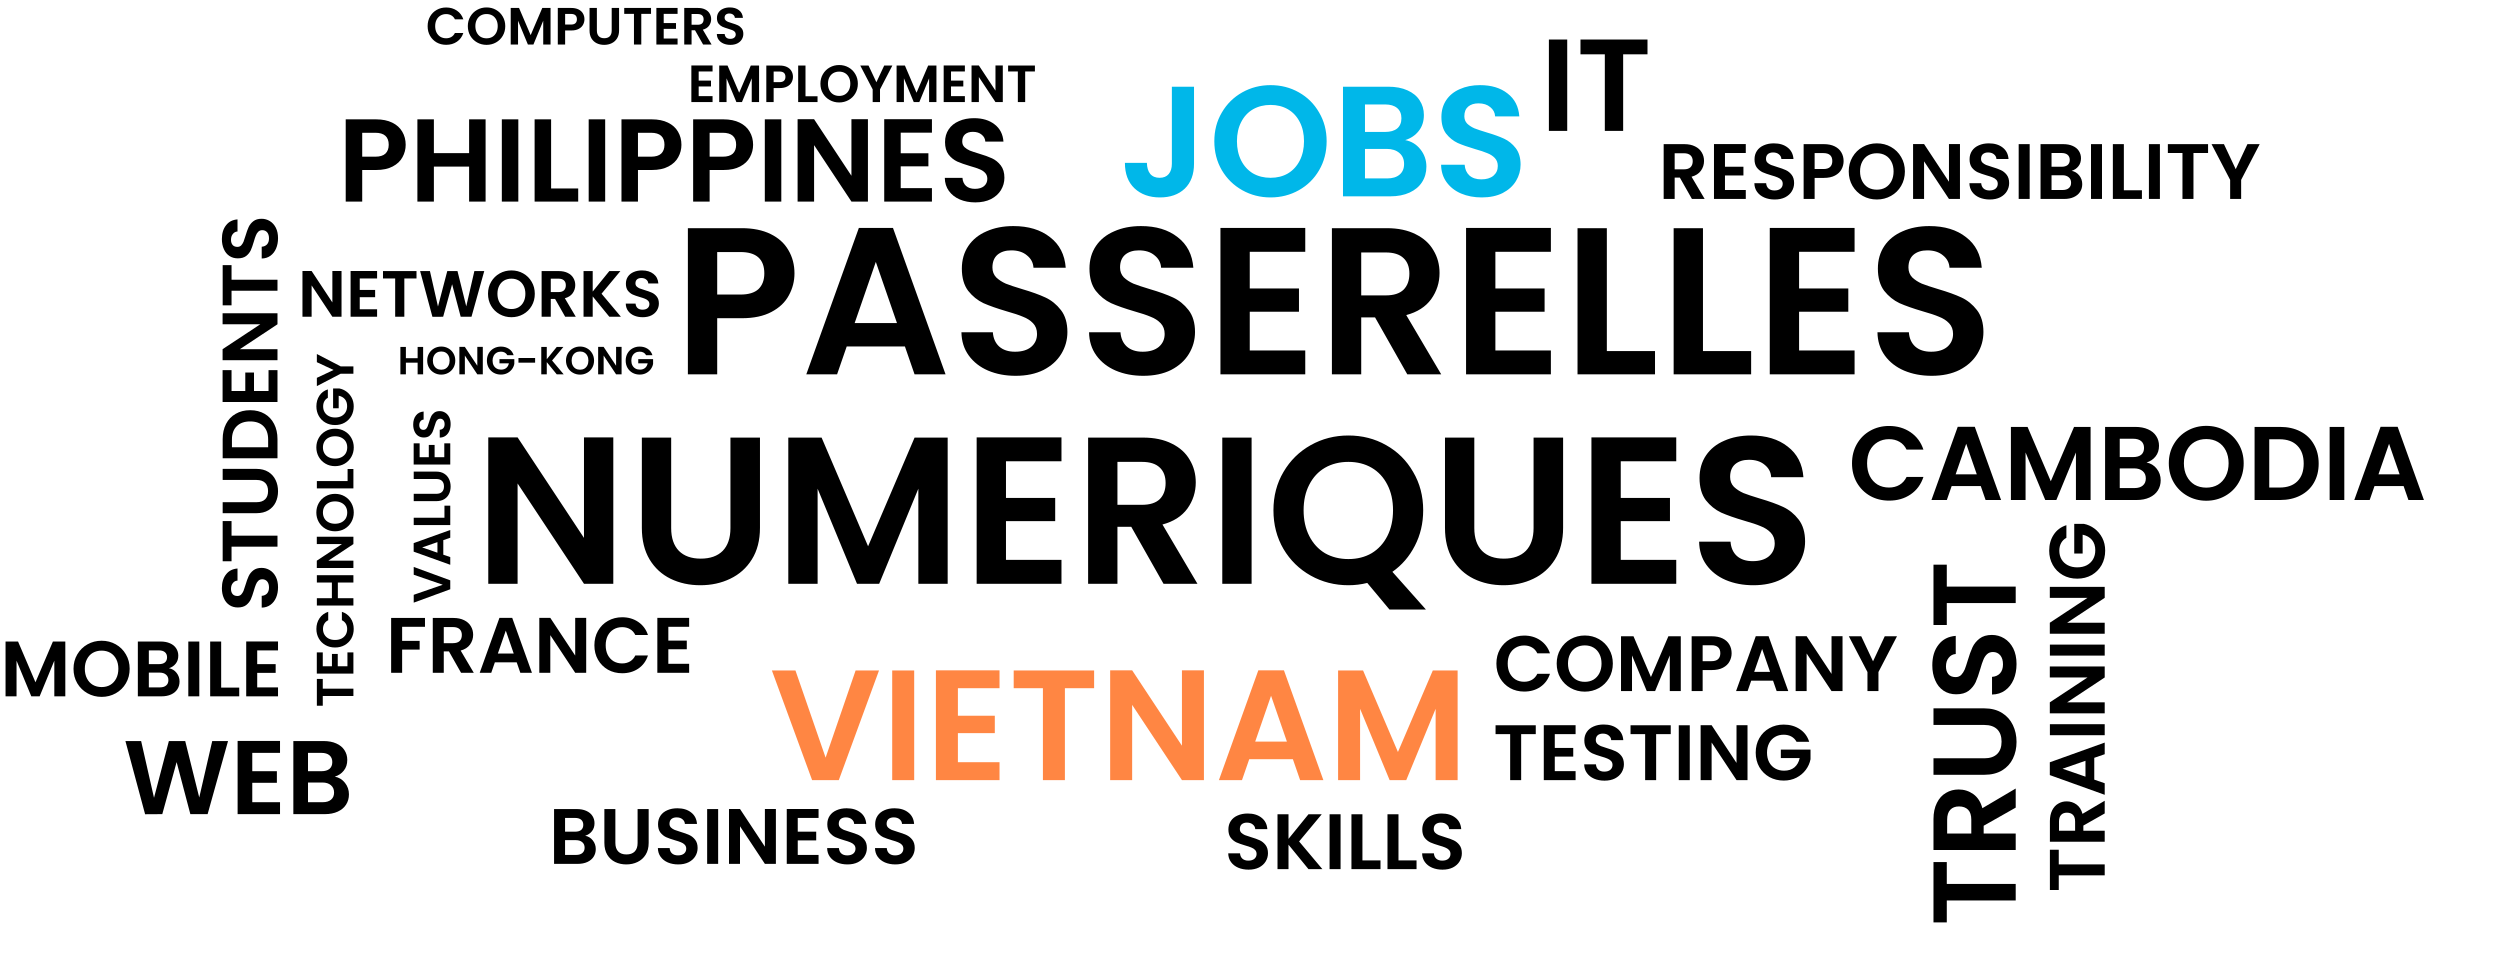 <svg width="955" height="369" viewBox="0 0 955 369" fill="none" xmlns="http://www.w3.org/2000/svg">
<path d="M303.49 104.44C303.49 107.427 302.77 110.227 301.33 112.84C299.943 115.453 297.73 117.56 294.69 119.16C291.703 120.76 287.917 121.56 283.33 121.56H273.97V143H262.77V87.16H283.33C287.65 87.16 291.33 87.907 294.37 89.4C297.41 90.893 299.677 92.947 301.17 95.56C302.717 98.173 303.49 101.133 303.49 104.44ZM282.85 112.52C285.943 112.52 288.237 111.827 289.73 110.44C291.223 109 291.97 107 291.97 104.44C291.97 99 288.93 96.28 282.85 96.28H273.97V112.52H282.85ZM345.682 132.36H323.442L319.762 143H308.002L328.082 87.08H341.122L361.202 143H349.362L345.682 132.36ZM342.642 123.4L334.562 100.04L326.482 123.4H342.642ZM387.988 143.56C384.094 143.56 380.574 142.893 377.428 141.56C374.334 140.227 371.881 138.307 370.068 135.8C368.254 133.293 367.321 130.333 367.268 126.92H379.268C379.428 129.213 380.228 131.027 381.668 132.36C383.161 133.693 385.188 134.36 387.748 134.36C390.361 134.36 392.414 133.747 393.908 132.52C395.401 131.24 396.148 129.587 396.148 127.56C396.148 125.907 395.641 124.547 394.628 123.48C393.614 122.413 392.334 121.587 390.788 121C389.294 120.36 387.214 119.667 384.548 118.92C380.921 117.853 377.961 116.813 375.668 115.8C373.428 114.733 371.481 113.16 369.828 111.08C368.228 108.947 367.428 106.12 367.428 102.6C367.428 99.293 368.254 96.413 369.908 93.96C371.561 91.507 373.881 89.64 376.868 88.36C379.854 87.027 383.268 86.36 387.108 86.36C392.868 86.36 397.534 87.773 401.108 90.6C404.734 93.373 406.734 97.267 407.108 102.28H394.788C394.681 100.36 393.854 98.787 392.308 97.56C390.814 96.28 388.814 95.64 386.308 95.64C384.121 95.64 382.361 96.2 381.028 97.32C379.748 98.44 379.108 100.067 379.108 102.2C379.108 103.693 379.588 104.947 380.548 105.96C381.561 106.92 382.788 107.72 384.228 108.36C385.721 108.947 387.801 109.64 390.468 110.44C394.094 111.507 397.054 112.573 399.348 113.64C401.641 114.707 403.614 116.307 405.268 118.44C406.921 120.573 407.748 123.373 407.748 126.84C407.748 129.827 406.974 132.6 405.427 135.16C403.881 137.72 401.614 139.773 398.628 141.32C395.641 142.813 392.094 143.56 387.988 143.56ZM436.738 143.56C432.844 143.56 429.324 142.893 426.178 141.56C423.084 140.227 420.631 138.307 418.818 135.8C417.004 133.293 416.071 130.333 416.018 126.92H428.018C428.178 129.213 428.978 131.027 430.418 132.36C431.911 133.693 433.938 134.36 436.498 134.36C439.111 134.36 441.164 133.747 442.658 132.52C444.151 131.24 444.898 129.587 444.898 127.56C444.898 125.907 444.391 124.547 443.378 123.48C442.364 122.413 441.084 121.587 439.538 121C438.044 120.36 435.964 119.667 433.298 118.92C429.671 117.853 426.711 116.813 424.418 115.8C422.178 114.733 420.231 113.16 418.578 111.08C416.978 108.947 416.178 106.12 416.178 102.6C416.178 99.293 417.004 96.413 418.658 93.96C420.311 91.507 422.631 89.64 425.618 88.36C428.604 87.027 432.018 86.36 435.858 86.36C441.618 86.36 446.284 87.773 449.858 90.6C453.484 93.373 455.484 97.267 455.858 102.28H443.538C443.431 100.36 442.604 98.787 441.058 97.56C439.564 96.28 437.564 95.64 435.058 95.64C432.871 95.64 431.111 96.2 429.778 97.32C428.498 98.44 427.858 100.067 427.858 102.2C427.858 103.693 428.338 104.947 429.298 105.96C430.311 106.92 431.538 107.72 432.978 108.36C434.471 108.947 436.551 109.64 439.218 110.44C442.844 111.507 445.804 112.573 448.098 113.64C450.391 114.707 452.364 116.307 454.018 118.44C455.671 120.573 456.498 123.373 456.498 126.84C456.498 129.827 455.724 132.6 454.177 135.16C452.631 137.72 450.364 139.773 447.378 141.32C444.391 142.813 440.844 143.56 436.738 143.56ZM477.408 96.2V110.2H496.208V119.08H477.408V133.88H498.608V143H466.208V87.08H498.608V96.2H477.408ZM537.586 143L525.266 121.24H519.986V143H508.786V87.16H529.746C534.066 87.16 537.746 87.933 540.786 89.48C543.826 90.973 546.092 93.027 547.586 95.64C549.132 98.2 549.906 101.08 549.906 104.28C549.906 107.96 548.839 111.293 546.706 114.28C544.572 117.213 541.399 119.24 537.186 120.36L550.546 143H537.586ZM519.986 112.84H529.346C532.386 112.84 534.652 112.12 536.146 110.68C537.639 109.187 538.386 107.133 538.386 104.52C538.386 101.96 537.639 99.987 536.146 98.6C534.652 97.16 532.386 96.44 529.346 96.44H519.986V112.84ZM571.236 96.2V110.2H590.036V119.08H571.236V133.88H592.436V143H560.036V87.08H592.436V96.2H571.236ZM613.814 134.12H632.214V143H602.614V87.16H613.814V134.12ZM650.533 134.12H668.933V143H639.333V87.16H650.533V134.12ZM687.251 96.2V110.2H706.051V119.08H687.251V133.88H708.451V143H676.051V87.08H708.451V96.2H687.251ZM737.909 143.56C734.016 143.56 730.496 142.893 727.349 141.56C724.256 140.227 721.803 138.307 719.989 135.8C718.176 133.293 717.243 130.333 717.189 126.92H729.189C729.349 129.213 730.149 131.027 731.589 132.36C733.083 133.693 735.109 134.36 737.669 134.36C740.283 134.36 742.336 133.747 743.829 132.52C745.323 131.24 746.069 129.587 746.069 127.56C746.069 125.907 745.563 124.547 744.549 123.48C743.536 122.413 742.256 121.587 740.709 121C739.216 120.36 737.136 119.667 734.469 118.92C730.843 117.853 727.883 116.813 725.589 115.8C723.349 114.733 721.403 113.16 719.749 111.08C718.149 108.947 717.349 106.12 717.349 102.6C717.349 99.293 718.176 96.413 719.829 93.96C721.483 91.507 723.803 89.64 726.789 88.36C729.776 87.027 733.189 86.36 737.029 86.36C742.789 86.36 747.456 87.773 751.029 90.6C754.656 93.373 756.656 97.267 757.029 102.28H744.709C744.603 100.36 743.776 98.787 742.229 97.56C740.736 96.28 738.736 95.64 736.229 95.64C734.043 95.64 732.283 96.2 730.949 97.32C729.669 98.44 729.029 100.067 729.029 102.2C729.029 103.693 729.509 104.947 730.469 105.96C731.483 106.92 732.709 107.72 734.149 108.36C735.643 108.947 737.723 109.64 740.389 110.44C744.016 111.507 746.976 112.573 749.269 113.64C751.563 114.707 753.536 116.307 755.189 118.44C756.843 120.573 757.669 123.373 757.669 126.84C757.669 129.827 756.896 132.6 755.349 135.16C753.803 137.72 751.536 139.773 748.549 141.32C745.563 142.813 742.016 143.56 737.909 143.56ZM234.28 223H223.08L197.72 184.68V223H186.52V167.08H197.72L223.08 205.48V167.08H234.28V223ZM256.388 167.16V201.72C256.388 205.507 257.375 208.413 259.348 210.44C261.321 212.413 264.095 213.4 267.668 213.4C271.295 213.4 274.095 212.413 276.068 210.44C278.041 208.413 279.028 205.507 279.028 201.72V167.16H290.308V201.64C290.308 206.387 289.268 210.413 287.188 213.72C285.161 216.973 282.415 219.427 278.948 221.08C275.535 222.733 271.721 223.56 267.508 223.56C263.348 223.56 259.561 222.733 256.148 221.08C252.788 219.427 250.121 216.973 248.148 213.72C246.175 210.413 245.188 206.387 245.188 201.64V167.16H256.388ZM362.009 167.16V223H350.809V186.68L335.849 223H327.369L312.329 186.68V223H301.129V167.16H313.849L331.609 208.68L349.369 167.16H362.009ZM384.283 176.2V190.2H403.083V199.08H384.283V213.88H405.483V223H373.083V167.08H405.483V176.2H384.283ZM444.461 223L432.141 201.24H426.861V223H415.661V167.16H436.621C440.941 167.16 444.621 167.933 447.661 169.48C450.701 170.973 452.967 173.027 454.461 175.64C456.007 178.2 456.781 181.08 456.781 184.28C456.781 187.96 455.714 191.293 453.581 194.28C451.447 197.213 448.274 199.24 444.061 200.36L457.421 223H444.461ZM426.861 192.84H436.221C439.261 192.84 441.527 192.12 443.021 190.68C444.514 189.187 445.261 187.133 445.261 184.52C445.261 181.96 444.514 179.987 443.021 178.6C441.527 177.16 439.261 176.44 436.221 176.44H426.861V192.84ZM478.111 167.16V223H466.911V167.16H478.111ZM530.776 232.84L522.296 222.68C519.95 223.267 517.55 223.56 515.096 223.56C509.87 223.56 505.07 222.333 500.696 219.88C496.323 217.427 492.856 214.04 490.296 209.72C487.736 205.347 486.456 200.413 486.456 194.92C486.456 189.48 487.736 184.6 490.296 180.28C492.856 175.907 496.323 172.493 500.696 170.04C505.07 167.587 509.87 166.36 515.096 166.36C520.376 166.36 525.176 167.587 529.496 170.04C533.87 172.493 537.31 175.907 539.816 180.28C542.376 184.6 543.656 189.48 543.656 194.92C543.656 199.88 542.59 204.413 540.456 208.52C538.376 212.573 535.523 215.88 531.896 218.44L544.696 232.84H530.776ZM497.976 194.92C497.976 198.653 498.696 201.933 500.136 204.76C501.576 207.587 503.576 209.773 506.136 211.32C508.75 212.813 511.736 213.56 515.096 213.56C518.456 213.56 521.416 212.813 523.976 211.32C526.536 209.773 528.536 207.587 529.976 204.76C531.416 201.933 532.136 198.653 532.136 194.92C532.136 191.187 531.416 187.933 529.976 185.16C528.536 182.333 526.536 180.173 523.976 178.68C521.416 177.187 518.456 176.44 515.096 176.44C511.736 176.44 508.75 177.187 506.136 178.68C503.576 180.173 501.576 182.333 500.136 185.16C498.696 187.933 497.976 191.187 497.976 194.92ZM563.185 167.16V201.72C563.185 205.507 564.172 208.413 566.145 210.44C568.118 212.413 570.892 213.4 574.465 213.4C578.092 213.4 580.892 212.413 582.865 210.44C584.838 208.413 585.825 205.507 585.825 201.72V167.16H597.105V201.64C597.105 206.387 596.065 210.413 593.985 213.72C591.958 216.973 589.212 219.427 585.745 221.08C582.332 222.733 578.518 223.56 574.305 223.56C570.145 223.56 566.358 222.733 562.945 221.08C559.585 219.427 556.918 216.973 554.945 213.72C552.972 210.413 551.985 206.387 551.985 201.64V167.16H563.185ZM619.126 176.2V190.2H637.926V199.08H619.126V213.88H640.326V223H607.926V167.08H640.326V176.2H619.126ZM669.784 223.56C665.891 223.56 662.371 222.893 659.224 221.56C656.131 220.227 653.678 218.307 651.864 215.8C650.051 213.293 649.118 210.333 649.064 206.92H661.064C661.224 209.213 662.024 211.027 663.464 212.36C664.958 213.693 666.984 214.36 669.544 214.36C672.158 214.36 674.211 213.747 675.704 212.52C677.198 211.24 677.944 209.587 677.944 207.56C677.944 205.907 677.438 204.547 676.424 203.48C675.411 202.413 674.131 201.587 672.584 201C671.091 200.36 669.011 199.667 666.344 198.92C662.718 197.853 659.758 196.813 657.464 195.8C655.224 194.733 653.278 193.16 651.624 191.08C650.024 188.947 649.224 186.12 649.224 182.6C649.224 179.293 650.051 176.413 651.704 173.96C653.358 171.507 655.678 169.64 658.664 168.36C661.651 167.027 665.064 166.36 668.904 166.36C674.664 166.36 679.331 167.773 682.904 170.6C686.531 173.373 688.531 177.267 688.904 182.28H676.584C676.478 180.36 675.651 178.787 674.104 177.56C672.611 176.28 670.611 175.64 668.104 175.64C665.918 175.64 664.158 176.2 662.824 177.32C661.544 178.44 660.904 180.067 660.904 182.2C660.904 183.693 661.384 184.947 662.344 185.96C663.358 186.92 664.584 187.72 666.024 188.36C667.518 188.947 669.598 189.64 672.264 190.44C675.891 191.507 678.851 192.573 681.144 193.64C683.438 194.707 685.411 196.307 687.064 198.44C688.718 200.573 689.544 203.373 689.544 206.84C689.544 209.827 688.771 212.6 687.224 215.16C685.678 217.72 683.411 219.773 680.424 221.32C677.438 222.813 673.891 223.56 669.784 223.56Z" fill="black"/>
<path d="M335.783 256.12L320.423 298H310.223L294.863 256.12H303.863L315.383 289.42L326.843 256.12H335.783ZM349.22 256.12V298H340.82V256.12H349.22ZM365.919 262.9V273.4H380.019V280.06H365.919V291.16H381.819V298H357.519V256.06H381.819V262.9H365.919ZM417.953 256.12V262.9H406.793V298H398.393V262.9H387.233V256.12H417.953ZM459.901 298H451.501L432.481 269.26V298H424.081V256.06H432.481L451.501 284.86V256.06H459.901V298ZM493.883 290.02H477.203L474.443 298H465.623L480.683 256.06H490.463L505.523 298H496.643L493.883 290.02ZM491.603 283.3L485.543 265.78L479.482 283.3H491.603ZM556.812 256.12V298H548.412V270.76L537.192 298H530.832L519.552 270.76V298H511.152V256.12H520.692L534.012 287.26L547.332 256.12H556.812Z" fill="#FF8643"/>
<path d="M154.97 55.31C154.97 56.99 154.565 58.565 153.755 60.035C152.975 61.505 151.73 62.69 150.02 63.59C148.34 64.49 146.21 64.94 143.63 64.94H138.365V77H132.065V45.59H143.63C146.06 45.59 148.13 46.01 149.84 46.85C151.55 47.69 152.825 48.845 153.665 50.315C154.535 51.785 154.97 53.45 154.97 55.31ZM143.36 59.855C145.1 59.855 146.39 59.465 147.23 58.685C148.07 57.875 148.49 56.75 148.49 55.31C148.49 52.25 146.78 50.72 143.36 50.72H138.365V59.855H143.36ZM185.498 45.59V77H179.198V63.635H165.743V77H159.443V45.59H165.743V58.505H179.198V45.59H185.498ZM197.999 45.59V77H191.699V45.59H197.999ZM210.523 72.005H220.873V77H204.223V45.59H210.523V72.005ZM231.177 45.59V77H224.877V45.59H231.177ZM260.307 55.31C260.307 56.99 259.902 58.565 259.092 60.035C258.312 61.505 257.067 62.69 255.357 63.59C253.677 64.49 251.547 64.94 248.967 64.94H243.702V77H237.402V45.59H248.967C251.397 45.59 253.467 46.01 255.177 46.85C256.887 47.69 258.162 48.845 259.002 50.315C259.872 51.785 260.307 53.45 260.307 55.31ZM248.697 59.855C250.437 59.855 251.727 59.465 252.567 58.685C253.407 57.875 253.827 56.75 253.827 55.31C253.827 52.25 252.117 50.72 248.697 50.72H243.702V59.855H248.697ZM287.685 55.31C287.685 56.99 287.28 58.565 286.47 60.035C285.69 61.505 284.445 62.69 282.735 63.59C281.055 64.49 278.925 64.94 276.345 64.94H271.08V77H264.78V45.59H276.345C278.775 45.59 280.845 46.01 282.555 46.85C284.265 47.69 285.54 48.845 286.38 50.315C287.25 51.785 287.685 53.45 287.685 55.31ZM276.075 59.855C277.815 59.855 279.105 59.465 279.945 58.685C280.785 57.875 281.205 56.75 281.205 55.31C281.205 52.25 279.495 50.72 276.075 50.72H271.08V59.855H276.075ZM298.458 45.59V77H292.158V45.59H298.458ZM331.547 77H325.247L310.982 55.445V77H304.682V45.545H310.982L325.247 67.145V45.545H331.547V77ZM344.073 50.675V58.55H354.648V63.545H344.073V71.87H355.998V77H337.773V45.545H355.998V50.675H344.073ZM372.568 77.315C370.378 77.315 368.398 76.94 366.628 76.19C364.888 75.44 363.508 74.36 362.488 72.95C361.468 71.54 360.943 69.875 360.913 67.955H367.663C367.753 69.245 368.203 70.265 369.013 71.015C369.853 71.765 370.993 72.14 372.433 72.14C373.903 72.14 375.058 71.795 375.898 71.105C376.738 70.385 377.158 69.455 377.158 68.315C377.158 67.385 376.873 66.62 376.303 66.02C375.733 65.42 375.013 64.955 374.143 64.625C373.303 64.265 372.133 63.875 370.633 63.455C368.593 62.855 366.928 62.27 365.638 61.7C364.378 61.1 363.283 60.215 362.353 59.045C361.453 57.845 361.003 56.255 361.003 54.275C361.003 52.415 361.468 50.795 362.398 49.415C363.328 48.035 364.633 46.985 366.313 46.265C367.993 45.515 369.913 45.14 372.073 45.14C375.313 45.14 377.938 45.935 379.948 47.525C381.988 49.085 383.113 51.275 383.323 54.095H376.393C376.333 53.015 375.868 52.13 374.998 51.44C374.158 50.72 373.033 50.36 371.623 50.36C370.393 50.36 369.403 50.675 368.653 51.305C367.933 51.935 367.573 52.85 367.573 54.05C367.573 54.89 367.843 55.595 368.383 56.165C368.953 56.705 369.643 57.155 370.453 57.515C371.293 57.845 372.463 58.235 373.963 58.685C376.003 59.285 377.668 59.885 378.958 60.485C380.248 61.085 381.358 61.985 382.288 63.185C383.218 64.385 383.683 65.96 383.683 67.91C383.683 69.59 383.248 71.15 382.378 72.59C381.508 74.03 380.233 75.185 378.553 76.055C376.873 76.895 374.878 77.315 372.568 77.315Z" fill="black"/>
<path d="M707.47 177C707.47 174.253 708.084 171.8 709.31 169.64C710.564 167.453 712.257 165.76 714.39 164.56C716.55 163.333 718.964 162.72 721.63 162.72C724.75 162.72 727.484 163.52 729.83 165.12C732.177 166.72 733.817 168.933 734.75 171.76H728.31C727.67 170.427 726.764 169.427 725.59 168.76C724.444 168.093 723.11 167.76 721.59 167.76C719.964 167.76 718.51 168.147 717.23 168.92C715.977 169.667 714.99 170.733 714.27 172.12C713.577 173.507 713.23 175.133 713.23 177C713.23 178.84 713.577 180.467 714.27 181.88C714.99 183.267 715.977 184.347 717.23 185.12C718.51 185.867 719.964 186.24 721.59 186.24C723.11 186.24 724.444 185.907 725.59 185.24C726.764 184.547 727.67 183.533 728.31 182.2H734.75C733.817 185.053 732.177 187.28 729.83 188.88C727.51 190.453 724.777 191.24 721.63 191.24C718.964 191.24 716.55 190.64 714.39 189.44C712.257 188.213 710.564 186.52 709.31 184.36C708.084 182.2 707.47 179.747 707.47 177ZM756.653 185.68H745.533L743.693 191H737.813L747.853 163.04H754.373L764.413 191H758.493L756.653 185.68ZM755.133 181.2L751.093 169.52L747.053 181.2H755.133ZM798.606 163.08V191H793.006V172.84L785.526 191H781.286L773.766 172.84V191H768.166V163.08H774.526L783.406 183.84L792.286 163.08H798.606ZM819.983 176.68C821.556 176.973 822.849 177.76 823.863 179.04C824.876 180.32 825.383 181.787 825.383 183.44C825.383 184.933 825.009 186.253 824.263 187.4C823.543 188.52 822.489 189.4 821.103 190.04C819.716 190.68 818.076 191 816.183 191H804.143V163.08H815.663C817.556 163.08 819.183 163.387 820.543 164C821.929 164.613 822.969 165.467 823.663 166.56C824.383 167.653 824.743 168.893 824.743 170.28C824.743 171.907 824.303 173.267 823.423 174.36C822.569 175.453 821.423 176.227 819.983 176.68ZM809.743 174.6H814.863C816.196 174.6 817.223 174.307 817.943 173.72C818.663 173.107 819.023 172.24 819.023 171.12C819.023 170 818.663 169.133 817.943 168.52C817.223 167.907 816.196 167.6 814.863 167.6H809.743V174.6ZM815.383 186.44C816.743 186.44 817.796 186.12 818.543 185.48C819.316 184.84 819.703 183.933 819.703 182.76C819.703 181.56 819.303 180.627 818.503 179.96C817.703 179.267 816.623 178.92 815.263 178.92H809.743V186.44H815.383ZM842.806 191.28C840.193 191.28 837.793 190.667 835.606 189.44C833.419 188.213 831.686 186.52 830.406 184.36C829.126 182.173 828.486 179.707 828.486 176.96C828.486 174.24 829.126 171.8 830.406 169.64C831.686 167.453 833.419 165.747 835.606 164.52C837.793 163.293 840.193 162.68 842.806 162.68C845.446 162.68 847.846 163.293 850.006 164.52C852.193 165.747 853.913 167.453 855.166 169.64C856.446 171.8 857.086 174.24 857.086 176.96C857.086 179.707 856.446 182.173 855.166 184.36C853.913 186.52 852.193 188.213 850.006 189.44C847.819 190.667 845.419 191.28 842.806 191.28ZM842.806 186.28C844.486 186.28 845.966 185.907 847.246 185.16C848.526 184.387 849.526 183.293 850.246 181.88C850.966 180.467 851.326 178.827 851.326 176.96C851.326 175.093 850.966 173.467 850.246 172.08C849.526 170.667 848.526 169.587 847.246 168.84C845.966 168.093 844.486 167.72 842.806 167.72C841.126 167.72 839.633 168.093 838.326 168.84C837.046 169.587 836.046 170.667 835.326 172.08C834.606 173.467 834.246 175.093 834.246 176.96C834.246 178.827 834.606 180.467 835.326 181.88C836.046 183.293 837.046 184.387 838.326 185.16C839.633 185.907 841.126 186.28 842.806 186.28ZM871.012 163.08C873.946 163.08 876.519 163.653 878.732 164.8C880.972 165.947 882.692 167.587 883.892 169.72C885.119 171.827 885.732 174.28 885.732 177.08C885.732 179.88 885.119 182.333 883.892 184.44C882.692 186.52 880.972 188.133 878.732 189.28C876.519 190.427 873.946 191 871.012 191H861.252V163.08H871.012ZM870.812 186.24C873.746 186.24 876.012 185.44 877.612 183.84C879.212 182.24 880.012 179.987 880.012 177.08C880.012 174.173 879.212 171.907 877.612 170.28C876.012 168.627 873.746 167.8 870.812 167.8H866.852V186.24H870.812ZM895.524 163.08V191H889.924V163.08H895.524ZM918.177 185.68H907.057L905.217 191H899.337L909.377 163.04H915.897L925.937 191H920.017L918.177 185.68ZM916.657 181.2L912.617 169.52L908.577 181.2H916.657Z" fill="black"/>
<path d="M121.04 259.354H123.3V263.074H135V265.874H123.3V269.594H121.04V259.354ZM123.3 254.511H126.8V249.811H129.02V254.511H132.72V249.211H135V257.311H121.02V249.211H123.3V254.511ZM128 247.347C126.627 247.347 125.4 247.04 124.32 246.427C123.227 245.8 122.38 244.954 121.78 243.887C121.167 242.807 120.86 241.6 120.86 240.267C120.86 238.707 121.26 237.34 122.06 236.167C122.86 234.994 123.967 234.174 125.38 233.707V236.927C124.713 237.247 124.213 237.7 123.88 238.287C123.547 238.86 123.38 239.527 123.38 240.287C123.38 241.1 123.573 241.827 123.96 242.467C124.333 243.094 124.867 243.587 125.56 243.947C126.253 244.294 127.067 244.467 128 244.467C128.92 244.467 129.733 244.294 130.44 243.947C131.133 243.587 131.673 243.094 132.06 242.467C132.433 241.827 132.62 241.1 132.62 240.287C132.62 239.527 132.453 238.86 132.12 238.287C131.773 237.7 131.267 237.247 130.6 236.927V233.707C132.027 234.174 133.14 234.994 133.94 236.167C134.727 237.327 135.12 238.694 135.12 240.267C135.12 241.6 134.82 242.807 134.22 243.887C133.607 244.954 132.76 245.8 131.68 246.427C130.6 247.04 129.373 247.347 128 247.347ZM121.04 219.735H135V222.535H129.06V228.515H135V231.315H121.04V228.515H126.78V222.535H121.04V219.735ZM135 205.039V207.839L125.42 214.179H135V216.979H121.02V214.179L130.62 207.839H121.02V205.039H135ZM135.14 195.792C135.14 197.099 134.833 198.299 134.22 199.392C133.607 200.486 132.76 201.352 131.68 201.992C130.587 202.632 129.353 202.952 127.98 202.952C126.62 202.952 125.4 202.632 124.32 201.992C123.227 201.352 122.373 200.486 121.76 199.392C121.147 198.299 120.84 197.099 120.84 195.792C120.84 194.472 121.147 193.272 121.76 192.192C122.373 191.099 123.227 190.239 124.32 189.612C125.4 188.972 126.62 188.652 127.98 188.652C129.353 188.652 130.587 188.972 131.68 189.612C132.76 190.239 133.607 191.099 134.22 192.192C134.833 193.286 135.14 194.486 135.14 195.792ZM132.64 195.792C132.64 194.952 132.453 194.212 132.08 193.572C131.693 192.932 131.147 192.432 130.44 192.072C129.733 191.712 128.913 191.532 127.98 191.532C127.047 191.532 126.233 191.712 125.54 192.072C124.833 192.432 124.293 192.932 123.92 193.572C123.547 194.212 123.36 194.952 123.36 195.792C123.36 196.632 123.547 197.379 123.92 198.032C124.293 198.672 124.833 199.172 125.54 199.532C126.233 199.892 127.047 200.072 127.98 200.072C128.913 200.072 129.733 199.892 130.44 199.532C131.147 199.172 131.693 198.672 132.08 198.032C132.453 197.379 132.64 196.632 132.64 195.792ZM132.78 183.769V179.169H135V186.569H121.04V183.769H132.78ZM135.14 170.91C135.14 172.216 134.833 173.416 134.22 174.51C133.607 175.603 132.76 176.47 131.68 177.11C130.587 177.75 129.353 178.07 127.98 178.07C126.62 178.07 125.4 177.75 124.32 177.11C123.227 176.47 122.373 175.603 121.76 174.51C121.147 173.416 120.84 172.216 120.84 170.91C120.84 169.59 121.147 168.39 121.76 167.31C122.373 166.216 123.227 165.356 124.32 164.73C125.4 164.09 126.62 163.77 127.98 163.77C129.353 163.77 130.587 164.09 131.68 164.73C132.76 165.356 133.607 166.216 134.22 167.31C134.833 168.403 135.14 169.603 135.14 170.91ZM132.64 170.91C132.64 170.07 132.453 169.33 132.08 168.69C131.693 168.05 131.147 167.55 130.44 167.19C129.733 166.83 128.913 166.65 127.98 166.65C127.047 166.65 126.233 166.83 125.54 167.19C124.833 167.55 124.293 168.05 123.92 168.69C123.547 169.33 123.36 170.07 123.36 170.91C123.36 171.75 123.547 172.496 123.92 173.15C124.293 173.79 124.833 174.29 125.54 174.65C126.233 175.01 127.047 175.19 127.98 175.19C128.913 175.19 129.733 175.01 130.44 174.65C131.147 174.29 131.693 173.79 132.08 173.15C132.453 172.496 132.64 171.75 132.64 170.91ZM125.24 151.966C124.653 152.286 124.207 152.726 123.9 153.286C123.593 153.846 123.44 154.5 123.44 155.246C123.44 156.073 123.627 156.806 124 157.446C124.373 158.086 124.907 158.586 125.6 158.946C126.293 159.306 127.093 159.486 128 159.486C128.933 159.486 129.747 159.306 130.44 158.946C131.133 158.573 131.667 158.06 132.04 157.406C132.413 156.753 132.6 155.993 132.6 155.126C132.6 154.06 132.32 153.186 131.76 152.506C131.187 151.826 130.393 151.38 129.38 151.166V155.966H127.24V148.406H129.68C130.653 148.593 131.553 148.993 132.38 149.606C133.207 150.22 133.873 151.013 134.38 151.986C134.873 152.946 135.12 154.026 135.12 155.226C135.12 156.573 134.82 157.793 134.22 158.886C133.607 159.966 132.76 160.82 131.68 161.446C130.6 162.06 129.373 162.366 128 162.366C126.627 162.366 125.4 162.06 124.32 161.446C123.227 160.82 122.38 159.966 121.78 158.886C121.167 157.793 120.86 156.58 120.86 155.246C120.86 153.673 121.247 152.306 122.02 151.146C122.78 149.986 123.853 149.186 125.24 148.746V151.966ZM121.04 135.235L130.14 139.955H135V142.755H130.14L121.04 147.495V144.335L127.42 141.335L121.04 138.355V135.235Z" fill="black"/>
<path d="M223.534 319.26C224.714 319.48 225.684 320.07 226.444 321.03C227.204 321.99 227.584 323.09 227.584 324.33C227.584 325.45 227.304 326.44 226.744 327.3C226.204 328.14 225.414 328.8 224.374 329.28C223.334 329.76 222.104 330 220.684 330H211.654V309.06H220.294C221.714 309.06 222.934 309.29 223.954 309.75C224.994 310.21 225.774 310.85 226.294 311.67C226.834 312.49 227.104 313.42 227.104 314.46C227.104 315.68 226.774 316.7 226.114 317.52C225.474 318.34 224.614 318.92 223.534 319.26ZM215.854 317.7H219.694C220.694 317.7 221.464 317.48 222.004 317.04C222.544 316.58 222.814 315.93 222.814 315.09C222.814 314.25 222.544 313.6 222.004 313.14C221.464 312.68 220.694 312.45 219.694 312.45H215.854V317.7ZM220.084 326.58C221.104 326.58 221.894 326.34 222.454 325.86C223.034 325.38 223.324 324.7 223.324 323.82C223.324 322.92 223.024 322.22 222.424 321.72C221.824 321.2 221.014 320.94 219.994 320.94H215.854V326.58H220.084ZM235.071 309.06V322.02C235.071 323.44 235.441 324.53 236.181 325.29C236.921 326.03 237.961 326.4 239.301 326.4C240.661 326.4 241.711 326.03 242.451 325.29C243.191 324.53 243.561 323.44 243.561 322.02V309.06H247.791V321.99C247.791 323.77 247.401 325.28 246.621 326.52C245.861 327.74 244.831 328.66 243.531 329.28C242.251 329.9 240.821 330.21 239.241 330.21C237.681 330.21 236.261 329.9 234.981 329.28C233.721 328.66 232.721 327.74 231.981 326.52C231.241 325.28 230.871 323.77 230.871 321.99V309.06H235.071ZM259.079 330.21C257.619 330.21 256.299 329.96 255.119 329.46C253.959 328.96 253.039 328.24 252.359 327.3C251.679 326.36 251.329 325.25 251.309 323.97H255.809C255.869 324.83 256.169 325.51 256.709 326.01C257.269 326.51 258.029 326.76 258.989 326.76C259.969 326.76 260.739 326.53 261.299 326.07C261.859 325.59 262.139 324.97 262.139 324.21C262.139 323.59 261.949 323.08 261.569 322.68C261.189 322.28 260.709 321.97 260.129 321.75C259.569 321.51 258.789 321.25 257.789 320.97C256.429 320.57 255.319 320.18 254.459 319.8C253.619 319.4 252.889 318.81 252.269 318.03C251.669 317.23 251.369 316.17 251.369 314.85C251.369 313.61 251.679 312.53 252.299 311.61C252.919 310.69 253.789 309.99 254.909 309.51C256.029 309.01 257.309 308.76 258.749 308.76C260.909 308.76 262.659 309.29 263.999 310.35C265.359 311.39 266.109 312.85 266.249 314.73H261.629C261.589 314.01 261.279 313.42 260.699 312.96C260.139 312.48 259.389 312.24 258.449 312.24C257.629 312.24 256.969 312.45 256.469 312.87C255.989 313.29 255.749 313.9 255.749 314.7C255.749 315.26 255.929 315.73 256.289 316.11C256.669 316.47 257.129 316.77 257.669 317.01C258.229 317.23 259.009 317.49 260.009 317.79C261.369 318.19 262.479 318.59 263.339 318.99C264.199 319.39 264.939 319.99 265.559 320.79C266.179 321.59 266.489 322.64 266.489 323.94C266.489 325.06 266.199 326.1 265.619 327.06C265.039 328.02 264.189 328.79 263.069 329.37C261.949 329.93 260.619 330.21 259.079 330.21ZM274.331 309.06V330H270.131V309.06H274.331ZM296.39 330H292.19L282.68 315.63V330H278.48V309.03H282.68L292.19 323.43V309.03H296.39V330ZM304.741 312.45V317.7H311.791V321.03H304.741V326.58H312.691V330H300.541V309.03H312.691V312.45H304.741ZM323.738 330.21C322.278 330.21 320.958 329.96 319.778 329.46C318.618 328.96 317.698 328.24 317.018 327.3C316.338 326.36 315.988 325.25 315.968 323.97H320.468C320.528 324.83 320.828 325.51 321.368 326.01C321.928 326.51 322.688 326.76 323.648 326.76C324.628 326.76 325.398 326.53 325.958 326.07C326.518 325.59 326.798 324.97 326.798 324.21C326.798 323.59 326.608 323.08 326.228 322.68C325.848 322.28 325.368 321.97 324.788 321.75C324.228 321.51 323.448 321.25 322.448 320.97C321.088 320.57 319.978 320.18 319.118 319.8C318.278 319.4 317.548 318.81 316.928 318.03C316.328 317.23 316.028 316.17 316.028 314.85C316.028 313.61 316.338 312.53 316.958 311.61C317.578 310.69 318.448 309.99 319.568 309.51C320.688 309.01 321.968 308.76 323.408 308.76C325.568 308.76 327.318 309.29 328.658 310.35C330.018 311.39 330.768 312.85 330.908 314.73H326.288C326.248 314.01 325.938 313.42 325.358 312.96C324.798 312.48 324.048 312.24 323.108 312.24C322.288 312.24 321.628 312.45 321.128 312.87C320.648 313.29 320.408 313.9 320.408 314.7C320.408 315.26 320.588 315.73 320.948 316.11C321.328 316.47 321.788 316.77 322.328 317.01C322.888 317.23 323.668 317.49 324.668 317.79C326.028 318.19 327.138 318.59 327.998 318.99C328.858 319.39 329.598 319.99 330.218 320.79C330.838 321.59 331.148 322.64 331.148 323.94C331.148 325.06 330.858 326.1 330.277 327.06C329.698 328.02 328.848 328.79 327.728 329.37C326.608 329.93 325.278 330.21 323.738 330.21ZM342.019 330.21C340.559 330.21 339.239 329.96 338.059 329.46C336.899 328.96 335.979 328.24 335.299 327.3C334.619 326.36 334.269 325.25 334.249 323.97H338.749C338.809 324.83 339.109 325.51 339.649 326.01C340.209 326.51 340.969 326.76 341.929 326.76C342.909 326.76 343.679 326.53 344.239 326.07C344.799 325.59 345.079 324.97 345.079 324.21C345.079 323.59 344.889 323.08 344.509 322.68C344.129 322.28 343.649 321.97 343.069 321.75C342.509 321.51 341.729 321.25 340.729 320.97C339.369 320.57 338.259 320.18 337.399 319.8C336.559 319.4 335.829 318.81 335.209 318.03C334.609 317.23 334.309 316.17 334.309 314.85C334.309 313.61 334.619 312.53 335.239 311.61C335.859 310.69 336.729 309.99 337.849 309.51C338.969 309.01 340.249 308.76 341.689 308.76C343.849 308.76 345.599 309.29 346.939 310.35C348.299 311.39 349.049 312.85 349.189 314.73H344.569C344.529 314.01 344.219 313.42 343.639 312.96C343.079 312.48 342.329 312.24 341.389 312.24C340.569 312.24 339.909 312.45 339.409 312.87C338.929 313.29 338.689 313.9 338.689 314.7C338.689 315.26 338.869 315.73 339.229 316.11C339.609 316.47 340.069 316.77 340.609 317.01C341.169 317.23 341.949 317.49 342.949 317.79C344.309 318.19 345.419 318.59 346.279 318.99C347.139 319.39 347.879 319.99 348.499 320.79C349.119 321.59 349.429 322.64 349.429 323.94C349.429 325.06 349.139 326.1 348.559 327.06C347.979 328.02 347.129 328.79 346.009 329.37C344.889 329.93 343.559 330.21 342.019 330.21Z" fill="black"/>
<path d="M163.356 10C163.356 8.627 163.663 7.4 164.276 6.32C164.903 5.227 165.75 4.38 166.816 3.78C167.896 3.167 169.103 2.86 170.436 2.86C171.996 2.86 173.363 3.26 174.536 4.06C175.71 4.86 176.53 5.967 176.996 7.38H173.776C173.456 6.713 173.003 6.213 172.416 5.88C171.843 5.547 171.176 5.38 170.416 5.38C169.603 5.38 168.876 5.573 168.236 5.96C167.61 6.333 167.116 6.867 166.756 7.56C166.41 8.253 166.236 9.067 166.236 10C166.236 10.92 166.41 11.733 166.756 12.44C167.116 13.133 167.61 13.673 168.236 14.06C168.876 14.433 169.603 14.62 170.416 14.62C171.176 14.62 171.843 14.453 172.416 14.12C173.003 13.773 173.456 13.267 173.776 12.6H176.996C176.53 14.027 175.71 15.14 174.536 15.94C173.376 16.727 172.01 17.12 170.436 17.12C169.103 17.12 167.896 16.82 166.816 16.22C165.75 15.607 164.903 14.76 164.276 13.68C163.663 12.6 163.356 11.373 163.356 10ZM185.868 17.14C184.561 17.14 183.361 16.833 182.268 16.22C181.174 15.607 180.308 14.76 179.668 13.68C179.028 12.587 178.708 11.353 178.708 9.98C178.708 8.62 179.028 7.4 179.668 6.32C180.308 5.227 181.174 4.373 182.268 3.76C183.361 3.147 184.561 2.84 185.868 2.84C187.188 2.84 188.388 3.147 189.468 3.76C190.561 4.373 191.421 5.227 192.048 6.32C192.688 7.4 193.008 8.62 193.008 9.98C193.008 11.353 192.688 12.587 192.048 13.68C191.421 14.76 190.561 15.607 189.468 16.22C188.374 16.833 187.174 17.14 185.868 17.14ZM185.868 14.64C186.708 14.64 187.448 14.453 188.088 14.08C188.728 13.693 189.228 13.147 189.588 12.44C189.948 11.733 190.128 10.913 190.128 9.98C190.128 9.047 189.948 8.233 189.588 7.54C189.228 6.833 188.728 6.293 188.088 5.92C187.448 5.547 186.708 5.36 185.868 5.36C185.028 5.36 184.281 5.547 183.628 5.92C182.988 6.293 182.488 6.833 182.128 7.54C181.768 8.233 181.588 9.047 181.588 9.98C181.588 10.913 181.768 11.733 182.128 12.44C182.488 13.147 182.988 13.693 183.628 14.08C184.281 14.453 185.028 14.64 185.868 14.64ZM210.311 3.04V17H207.511V7.92L203.771 17H201.651L197.891 7.92V17H195.091V3.04H198.271L202.711 13.42L207.151 3.04H210.311ZM223.259 7.36C223.259 8.107 223.079 8.807 222.719 9.46C222.373 10.113 221.819 10.64 221.059 11.04C220.313 11.44 219.366 11.64 218.219 11.64H215.879V17H213.079V3.04H218.219C219.299 3.04 220.219 3.227 220.979 3.6C221.739 3.973 222.306 4.487 222.679 5.14C223.066 5.793 223.259 6.533 223.259 7.36ZM218.099 9.38C218.873 9.38 219.446 9.207 219.819 8.86C220.193 8.5 220.379 8 220.379 7.36C220.379 6 219.619 5.32 218.099 5.32H215.879V9.38H218.099ZM228.007 3.04V11.68C228.007 12.627 228.254 13.353 228.747 13.86C229.241 14.353 229.934 14.6 230.827 14.6C231.734 14.6 232.434 14.353 232.927 13.86C233.421 13.353 233.667 12.627 233.667 11.68V3.04H236.487V11.66C236.487 12.847 236.227 13.853 235.707 14.68C235.201 15.493 234.514 16.107 233.647 16.52C232.794 16.933 231.841 17.14 230.787 17.14C229.747 17.14 228.801 16.933 227.947 16.52C227.107 16.107 226.441 15.493 225.947 14.68C225.454 13.853 225.207 12.847 225.207 11.66V3.04H228.007ZM248.693 3.04V5.3H244.973V17H242.173V5.3H238.453V3.04H248.693ZM253.535 5.3V8.8H258.235V11.02H253.535V14.72H258.835V17H250.735V3.02H258.835V5.3H253.535ZM268.58 17L265.5 11.56H264.18V17H261.38V3.04H266.62C267.7 3.04 268.62 3.233 269.38 3.62C270.14 3.993 270.707 4.507 271.08 5.16C271.467 5.8 271.66 6.52 271.66 7.32C271.66 8.24 271.393 9.073 270.86 9.82C270.327 10.553 269.533 11.06 268.48 11.34L271.82 17H268.58ZM264.18 9.46H266.52C267.28 9.46 267.847 9.28 268.22 8.92C268.593 8.547 268.78 8.033 268.78 7.38C268.78 6.74 268.593 6.247 268.22 5.9C267.847 5.54 267.28 5.36 266.52 5.36H264.18V9.46ZM279.013 17.14C278.039 17.14 277.159 16.973 276.373 16.64C275.599 16.307 274.986 15.827 274.533 15.2C274.079 14.573 273.846 13.833 273.833 12.98H276.833C276.873 13.553 277.073 14.007 277.433 14.34C277.806 14.673 278.313 14.84 278.953 14.84C279.606 14.84 280.119 14.687 280.493 14.38C280.866 14.06 281.053 13.647 281.053 13.14C281.053 12.727 280.926 12.387 280.673 12.12C280.419 11.853 280.099 11.647 279.713 11.5C279.339 11.34 278.819 11.167 278.153 10.98C277.246 10.713 276.506 10.453 275.933 10.2C275.373 9.933 274.886 9.54 274.473 9.02C274.073 8.487 273.873 7.78 273.873 6.9C273.873 6.073 274.079 5.353 274.493 4.74C274.906 4.127 275.486 3.66 276.233 3.34C276.979 3.007 277.833 2.84 278.793 2.84C280.233 2.84 281.399 3.193 282.293 3.9C283.199 4.593 283.699 5.567 283.793 6.82H280.713C280.686 6.34 280.479 5.947 280.093 5.64C279.719 5.32 279.219 5.16 278.593 5.16C278.046 5.16 277.606 5.3 277.273 5.58C276.953 5.86 276.793 6.267 276.793 6.8C276.793 7.173 276.913 7.487 277.153 7.74C277.406 7.98 277.713 8.18 278.073 8.34C278.446 8.487 278.966 8.66 279.633 8.86C280.539 9.127 281.279 9.393 281.853 9.66C282.426 9.927 282.919 10.327 283.333 10.86C283.746 11.393 283.953 12.093 283.953 12.96C283.953 13.707 283.759 14.4 283.372 15.04C282.986 15.68 282.419 16.193 281.673 16.58C280.926 16.953 280.039 17.14 279.013 17.14Z" fill="black"/>
<path d="M266.899 27.3V30.8H271.599V33.02H266.899V36.72H272.199V39H264.099V25.02H272.199V27.3H266.899ZM289.963 25.04V39H287.163V29.92L283.423 39H281.303L277.543 29.92V39H274.743V25.04H277.923L282.363 35.42L286.803 25.04H289.963ZM302.912 29.36C302.912 30.107 302.732 30.807 302.372 31.46C302.025 32.113 301.472 32.64 300.712 33.04C299.965 33.44 299.018 33.64 297.872 33.64H295.532V39H292.732V25.04H297.872C298.952 25.04 299.872 25.227 300.632 25.6C301.392 25.973 301.958 26.487 302.332 27.14C302.718 27.793 302.912 28.533 302.912 29.36ZM297.752 31.38C298.525 31.38 299.098 31.207 299.472 30.86C299.845 30.5 300.032 30 300.032 29.36C300.032 28 299.272 27.32 297.752 27.32H295.532V31.38H297.752ZM307.7 36.78H312.3V39H304.9V25.04H307.7V36.78ZM320.559 39.14C319.253 39.14 318.053 38.833 316.959 38.22C315.866 37.607 314.999 36.76 314.359 35.68C313.719 34.587 313.399 33.353 313.399 31.98C313.399 30.62 313.719 29.4 314.359 28.32C314.999 27.227 315.866 26.373 316.959 25.76C318.053 25.147 319.253 24.84 320.559 24.84C321.879 24.84 323.079 25.147 324.159 25.76C325.253 26.373 326.113 27.227 326.739 28.32C327.379 29.4 327.699 30.62 327.699 31.98C327.699 33.353 327.379 34.587 326.739 35.68C326.113 36.76 325.253 37.607 324.159 38.22C323.066 38.833 321.866 39.14 320.559 39.14ZM320.559 36.64C321.399 36.64 322.139 36.453 322.779 36.08C323.419 35.693 323.919 35.147 324.279 34.44C324.639 33.733 324.819 32.913 324.819 31.98C324.819 31.047 324.639 30.233 324.279 29.54C323.919 28.833 323.419 28.293 322.779 27.92C322.139 27.547 321.399 27.36 320.559 27.36C319.719 27.36 318.973 27.547 318.319 27.92C317.679 28.293 317.179 28.833 316.819 29.54C316.459 30.233 316.279 31.047 316.279 31.98C316.279 32.913 316.459 33.733 316.819 34.44C317.179 35.147 317.679 35.693 318.319 36.08C318.973 36.453 319.719 36.64 320.559 36.64ZM340.882 25.04L336.162 34.14V39H333.362V34.14L328.622 25.04H331.782L334.782 31.42L337.762 25.04H340.882ZM357.717 25.04V39H354.917V29.92L351.177 39H349.057L345.297 29.92V39H342.497V25.04H345.677L350.117 35.42L354.557 25.04H357.717ZM363.285 27.3V30.8H367.985V33.02H363.285V36.72H368.585V39H360.485V25.02H368.585V27.3H363.285ZM383.07 39H380.27L373.93 29.42V39H371.13V25.02H373.93L380.27 34.62V25.02H383.07V39ZM395.337 25.04V27.3H391.617V39H388.817V27.3H385.097V25.04H395.337Z" fill="black"/>
<path d="M476.956 332.21C475.496 332.21 474.176 331.96 472.996 331.46C471.836 330.96 470.916 330.24 470.236 329.3C469.556 328.36 469.206 327.25 469.186 325.97H473.686C473.746 326.83 474.046 327.51 474.586 328.01C475.146 328.51 475.906 328.76 476.866 328.76C477.846 328.76 478.616 328.53 479.176 328.07C479.736 327.59 480.016 326.97 480.016 326.21C480.016 325.59 479.826 325.08 479.446 324.68C479.066 324.28 478.586 323.97 478.006 323.75C477.446 323.51 476.666 323.25 475.666 322.97C474.306 322.57 473.196 322.18 472.336 321.8C471.496 321.4 470.766 320.81 470.146 320.03C469.546 319.23 469.246 318.17 469.246 316.85C469.246 315.61 469.556 314.53 470.176 313.61C470.796 312.69 471.666 311.99 472.786 311.51C473.906 311.01 475.186 310.76 476.626 310.76C478.786 310.76 480.536 311.29 481.876 312.35C483.236 313.39 483.986 314.85 484.126 316.73H479.506C479.466 316.01 479.156 315.42 478.576 314.96C478.016 314.48 477.266 314.24 476.326 314.24C475.506 314.24 474.846 314.45 474.346 314.87C473.866 315.29 473.626 315.9 473.626 316.7C473.626 317.26 473.806 317.73 474.166 318.11C474.546 318.47 475.006 318.77 475.546 319.01C476.106 319.23 476.886 319.49 477.886 319.79C479.246 320.19 480.356 320.59 481.216 320.99C482.076 321.39 482.816 321.99 483.436 322.79C484.056 323.59 484.366 324.64 484.366 325.94C484.366 327.06 484.076 328.1 483.496 329.06C482.916 330.02 482.066 330.79 480.946 331.37C479.826 331.93 478.496 332.21 476.956 332.21ZM499.828 332L492.208 322.67V332H488.008V311.06H492.208V320.45L499.828 311.06H504.898L496.258 321.44L505.138 332H499.828ZM512.1 311.06V332H507.9V311.06H512.1ZM520.45 328.67H527.35V332H516.25V311.06H520.45V328.67ZM534.219 328.67H541.119V332H530.019V311.06H534.219V328.67ZM551.019 332.21C549.559 332.21 548.239 331.96 547.059 331.46C545.899 330.96 544.979 330.24 544.299 329.3C543.619 328.36 543.269 327.25 543.249 325.97H547.749C547.809 326.83 548.109 327.51 548.649 328.01C549.209 328.51 549.969 328.76 550.929 328.76C551.909 328.76 552.679 328.53 553.239 328.07C553.799 327.59 554.079 326.97 554.079 326.21C554.079 325.59 553.889 325.08 553.509 324.68C553.129 324.28 552.649 323.97 552.069 323.75C551.509 323.51 550.729 323.25 549.729 322.97C548.369 322.57 547.259 322.18 546.399 321.8C545.559 321.4 544.829 320.81 544.209 320.03C543.609 319.23 543.309 318.17 543.309 316.85C543.309 315.61 543.619 314.53 544.239 313.61C544.859 312.69 545.729 311.99 546.849 311.51C547.969 311.01 549.249 310.76 550.689 310.76C552.849 310.76 554.599 311.29 555.939 312.35C557.299 313.39 558.049 314.85 558.189 316.73H553.569C553.529 316.01 553.219 315.42 552.639 314.96C552.079 314.48 551.329 314.24 550.389 314.24C549.569 314.24 548.909 314.45 548.409 314.87C547.929 315.29 547.689 315.9 547.689 316.7C547.689 317.26 547.869 317.73 548.229 318.11C548.609 318.47 549.069 318.77 549.609 319.01C550.169 319.23 550.949 319.49 551.949 319.79C553.309 320.19 554.419 320.59 555.279 320.99C556.139 321.39 556.879 321.99 557.499 322.79C558.119 323.59 558.429 324.64 558.429 325.94C558.429 327.06 558.139 328.1 557.559 329.06C556.979 330.02 556.129 330.79 555.009 331.37C553.889 331.93 552.559 332.21 551.019 332.21Z" fill="black"/>
<path d="M783.06 324.608H786.45V330.188H804V334.388H786.45V339.968H783.06V324.608ZM804 310.743L795.84 315.363V317.343H804V321.543H783.06V313.683C783.06 312.063 783.35 310.683 783.93 309.543C784.49 308.403 785.26 307.553 786.24 306.993C787.2 306.413 788.28 306.123 789.48 306.123C790.86 306.123 792.11 306.523 793.23 307.323C794.33 308.123 795.09 309.313 795.51 310.893L804 305.883V310.743ZM792.69 317.343V313.833C792.69 312.693 792.42 311.843 791.88 311.283C791.32 310.723 790.55 310.443 789.57 310.443C788.61 310.443 787.87 310.723 787.35 311.283C786.81 311.843 786.54 312.693 786.54 313.833V317.343H792.69ZM800.01 289.485V297.825L804 299.205V303.615L783.03 296.085V291.195L804 283.665V288.105L800.01 289.485ZM796.65 290.625L787.89 293.655L796.65 296.685V290.625ZM783.06 276.65H804V280.85H783.06V276.65ZM804 254.59V258.79L789.63 268.3H804V272.5H783.03V268.3L797.43 258.79H783.03V254.59H804ZM783.06 246.24H804V250.44H783.06V246.24ZM804 224.18V228.38L789.63 237.89H804V242.09H783.03V237.89L797.43 228.38H783.03V224.18H804ZM789.36 205.45C788.48 205.93 787.81 206.59 787.35 207.43C786.89 208.27 786.66 209.25 786.66 210.37C786.66 211.61 786.94 212.71 787.5 213.67C788.06 214.63 788.86 215.38 789.9 215.92C790.94 216.46 792.14 216.73 793.5 216.73C794.9 216.73 796.12 216.46 797.16 215.92C798.2 215.36 799 214.59 799.56 213.61C800.12 212.63 800.4 211.49 800.4 210.19C800.4 208.59 799.98 207.28 799.14 206.26C798.28 205.24 797.09 204.57 795.57 204.25V211.45H792.36V200.11H796.02C797.48 200.39 798.83 200.99 800.07 201.91C801.31 202.83 802.31 204.02 803.07 205.48C803.81 206.92 804.18 208.54 804.18 210.34C804.18 212.36 803.73 214.19 802.83 215.83C801.91 217.45 800.64 218.73 799.02 219.67C797.4 220.59 795.56 221.05 793.5 221.05C791.44 221.05 789.6 220.59 787.98 219.67C786.34 218.73 785.07 217.45 784.17 215.83C783.25 214.19 782.79 212.37 782.79 210.37C782.79 208.01 783.37 205.96 784.53 204.22C785.67 202.48 787.28 201.28 789.36 200.62V205.45Z" fill="black"/>
<path d="M738.59 329.305H743.675V337.675H770V343.975H743.675V352.345H738.59V329.305ZM770 308.508L757.76 315.438V318.408H770V324.708H738.59V312.918C738.59 310.488 739.025 308.418 739.895 306.708C740.735 304.998 741.89 303.723 743.36 302.883C744.8 302.013 746.42 301.578 748.22 301.578C750.29 301.578 752.165 302.178 753.845 303.378C755.495 304.578 756.635 306.363 757.265 308.733L770 301.218V308.508ZM753.035 318.408V313.143C753.035 311.433 752.63 310.158 751.82 309.318C750.98 308.478 749.825 308.058 748.355 308.058C746.915 308.058 745.805 308.478 745.025 309.318C744.215 310.158 743.81 311.433 743.81 313.143V318.408H753.035ZM738.59 289.67H758.03C760.16 289.67 761.795 289.115 762.935 288.005C764.045 286.895 764.6 285.335 764.6 283.325C764.6 281.285 764.045 279.71 762.935 278.6C761.795 277.49 760.16 276.935 758.03 276.935H738.59V270.59H757.985C760.655 270.59 762.92 271.175 764.78 272.345C766.61 273.485 767.99 275.03 768.92 276.98C769.85 278.9 770.315 281.045 770.315 283.415C770.315 285.755 769.85 287.885 768.92 289.805C767.99 291.695 766.61 293.195 764.78 294.305C762.92 295.415 760.655 295.97 757.985 295.97H738.59V289.67ZM770.315 253.658C770.315 255.848 769.94 257.828 769.19 259.598C768.44 261.338 767.36 262.718 765.95 263.738C764.54 264.758 762.875 265.283 760.955 265.313V258.563C762.245 258.473 763.265 258.023 764.015 257.213C764.765 256.373 765.14 255.233 765.14 253.793C765.14 252.323 764.795 251.168 764.105 250.328C763.385 249.488 762.455 249.068 761.315 249.068C760.385 249.068 759.62 249.353 759.02 249.923C758.42 250.493 757.955 251.213 757.625 252.083C757.265 252.923 756.875 254.093 756.455 255.593C755.855 257.633 755.27 259.298 754.7 260.588C754.1 261.848 753.215 262.943 752.045 263.873C750.845 264.773 749.255 265.223 747.275 265.223C745.415 265.223 743.795 264.758 742.415 263.828C741.035 262.898 739.985 261.593 739.265 259.913C738.515 258.233 738.14 256.313 738.14 254.153C738.14 250.913 738.935 248.288 740.525 246.278C742.085 244.238 744.275 243.113 747.095 242.903V249.833C746.015 249.893 745.13 250.358 744.44 251.228C743.72 252.068 743.36 253.193 743.36 254.603C743.36 255.833 743.675 256.823 744.305 257.573C744.935 258.293 745.85 258.653 747.05 258.653C747.89 258.653 748.595 258.383 749.165 257.843C749.705 257.273 750.155 256.583 750.515 255.773C750.845 254.933 751.235 253.763 751.685 252.263C752.285 250.223 752.885 248.558 753.485 247.268C754.085 245.978 754.985 244.868 756.185 243.938C757.385 243.008 758.96 242.543 760.91 242.543C762.59 242.543 764.15 242.978 765.59 243.848C767.03 244.718 768.185 245.993 769.055 247.673C769.895 249.353 770.315 251.348 770.315 253.658ZM738.59 215.707H743.675V224.077H770V230.377H743.675V238.747H738.59V215.707Z" fill="black"/>
<path d="M456.115 33.12V62.52C456.115 66.6 454.935 69.78 452.575 72.06C450.215 74.3 447.055 75.42 443.095 75.42C439.095 75.42 435.855 74.26 433.375 71.94C430.935 69.62 429.715 66.38 429.715 62.22H438.115C438.155 64.02 438.575 65.42 439.375 66.42C440.215 67.42 441.415 67.92 442.975 67.92C444.495 67.92 445.655 67.44 446.455 66.48C447.255 65.52 447.655 64.2 447.655 62.52V33.12H456.115ZM485.353 75.42C481.433 75.42 477.833 74.5 474.553 72.66C471.273 70.82 468.673 68.28 466.753 65.04C464.833 61.76 463.873 58.06 463.873 53.94C463.873 49.86 464.833 46.2 466.753 42.96C468.673 39.68 471.273 37.12 474.553 35.28C477.833 33.44 481.433 32.52 485.353 32.52C489.313 32.52 492.913 33.44 496.153 35.28C499.433 37.12 502.013 39.68 503.893 42.96C505.813 46.2 506.773 49.86 506.773 53.94C506.773 58.06 505.813 61.76 503.893 65.04C502.013 68.28 499.433 70.82 496.153 72.66C492.873 74.5 489.273 75.42 485.353 75.42ZM485.353 67.92C487.873 67.92 490.093 67.36 492.013 66.24C493.933 65.08 495.433 63.44 496.513 61.32C497.593 59.2 498.133 56.74 498.133 53.94C498.133 51.14 497.593 48.7 496.513 46.62C495.433 44.5 493.933 42.88 492.013 41.76C490.093 40.64 487.873 40.08 485.353 40.08C482.833 40.08 480.593 40.64 478.633 41.76C476.713 42.88 475.213 44.5 474.133 46.62C473.053 48.7 472.513 51.14 472.513 53.94C472.513 56.74 473.053 59.2 474.133 61.32C475.213 63.44 476.713 65.08 478.633 66.24C480.593 67.36 482.833 67.92 485.353 67.92ZM536.783 53.52C539.143 53.96 541.083 55.14 542.603 57.06C544.123 58.98 544.883 61.18 544.883 63.66C544.883 65.9 544.323 67.88 543.203 69.6C542.123 71.28 540.543 72.6 538.463 73.56C536.383 74.52 533.923 75 531.083 75H513.023V33.12H530.303C533.143 33.12 535.583 33.58 537.623 34.5C539.703 35.42 541.263 36.7 542.303 38.34C543.383 39.98 543.923 41.84 543.923 43.92C543.923 46.36 543.263 48.4 541.943 50.04C540.663 51.68 538.943 52.84 536.783 53.52ZM521.423 50.4H529.103C531.103 50.4 532.643 49.96 533.723 49.08C534.803 48.16 535.343 46.86 535.343 45.18C535.343 43.5 534.803 42.2 533.723 41.28C532.643 40.36 531.103 39.9 529.103 39.9H521.423V50.4ZM529.883 68.16C531.923 68.16 533.503 67.68 534.623 66.72C535.783 65.76 536.363 64.4 536.363 62.64C536.363 60.84 535.763 59.44 534.563 58.44C533.363 57.4 531.743 56.88 529.703 56.88H521.423V68.16H529.883ZM566.038 75.42C563.118 75.42 560.478 74.92 558.118 73.92C555.798 72.92 553.958 71.48 552.598 69.6C551.238 67.72 550.538 65.5 550.498 62.94H559.498C559.618 64.66 560.218 66.02 561.298 67.02C562.418 68.02 563.938 68.52 565.858 68.52C567.818 68.52 569.358 68.06 570.478 67.14C571.598 66.18 572.158 64.94 572.158 63.42C572.158 62.18 571.778 61.16 571.018 60.36C570.258 59.56 569.298 58.94 568.138 58.5C567.018 58.02 565.458 57.5 563.458 56.94C560.738 56.14 558.518 55.36 556.798 54.6C555.118 53.8 553.658 52.62 552.418 51.06C551.218 49.46 550.618 47.34 550.618 44.7C550.618 42.22 551.238 40.06 552.478 38.22C553.718 36.38 555.458 34.98 557.698 34.02C559.938 33.02 562.498 32.52 565.378 32.52C569.698 32.52 573.198 33.58 575.878 35.7C578.598 37.78 580.098 40.7 580.378 44.46H571.138C571.058 43.02 570.438 41.84 569.278 40.92C568.158 39.96 566.658 39.48 564.778 39.48C563.138 39.48 561.818 39.9 560.818 40.74C559.858 41.58 559.378 42.8 559.378 44.4C559.378 45.52 559.738 46.46 560.458 47.22C561.218 47.94 562.138 48.54 563.218 49.02C564.338 49.46 565.898 49.98 567.898 50.58C570.618 51.38 572.838 52.18 574.558 52.98C576.278 53.78 577.758 54.98 578.998 56.58C580.238 58.18 580.858 60.28 580.858 62.88C580.858 65.12 580.278 67.2 579.117 69.12C577.958 71.04 576.258 72.58 574.018 73.74C571.778 74.86 569.118 75.42 566.038 75.42Z" fill="#00B7E9"/>
<path d="M130.465 121H126.965L119.04 109.025V121H115.54V103.525H119.04L126.965 115.525V103.525H130.465V121ZM137.424 106.375V110.75H143.299V113.525H137.424V118.15H144.049V121H133.924V103.525H144.049V106.375H137.424ZM159.105 103.55V106.375H154.455V121H150.955V106.375H146.305V103.55H159.105ZM184.984 103.55L180.109 121H175.984L172.709 108.575L169.284 121L165.184 121.025L160.484 103.55H164.234L167.309 117.1L170.859 103.55H174.759L178.109 117.025L181.209 103.55H184.984ZM195.369 121.175C193.736 121.175 192.236 120.792 190.869 120.025C189.502 119.258 188.419 118.2 187.619 116.85C186.819 115.483 186.419 113.942 186.419 112.225C186.419 110.525 186.819 109 187.619 107.65C188.419 106.283 189.502 105.217 190.869 104.45C192.236 103.683 193.736 103.3 195.369 103.3C197.019 103.3 198.519 103.683 199.869 104.45C201.236 105.217 202.311 106.283 203.094 107.65C203.894 109 204.294 110.525 204.294 112.225C204.294 113.942 203.894 115.483 203.094 116.85C202.311 118.2 201.236 119.258 199.869 120.025C198.502 120.792 197.002 121.175 195.369 121.175ZM195.369 118.05C196.419 118.05 197.344 117.817 198.144 117.35C198.944 116.867 199.569 116.183 200.019 115.3C200.469 114.417 200.694 113.392 200.694 112.225C200.694 111.058 200.469 110.042 200.019 109.175C199.569 108.292 198.944 107.617 198.144 107.15C197.344 106.683 196.419 106.45 195.369 106.45C194.319 106.45 193.386 106.683 192.569 107.15C191.769 107.617 191.144 108.292 190.694 109.175C190.244 110.042 190.019 111.058 190.019 112.225C190.019 113.392 190.244 114.417 190.694 115.3C191.144 116.183 191.769 116.867 192.569 117.35C193.386 117.817 194.319 118.05 195.369 118.05ZM215.898 121L212.048 114.2H210.398V121H206.898V103.55H213.448C214.798 103.55 215.948 103.792 216.898 104.275C217.848 104.742 218.556 105.383 219.023 106.2C219.506 107 219.748 107.9 219.748 108.9C219.748 110.05 219.415 111.092 218.748 112.025C218.081 112.942 217.09 113.575 215.773 113.925L219.948 121H215.898ZM210.398 111.575H213.323C214.273 111.575 214.981 111.35 215.448 110.9C215.915 110.433 216.148 109.792 216.148 108.975C216.148 108.175 215.915 107.558 215.448 107.125C214.981 106.675 214.273 106.45 213.323 106.45H210.398V111.575ZM232.763 121L226.413 113.225V121H222.913V103.55H226.413V111.375L232.763 103.55H236.988L229.788 112.2L237.188 121H232.763ZM245.516 121.175C244.299 121.175 243.199 120.967 242.216 120.55C241.249 120.133 240.482 119.533 239.916 118.75C239.349 117.967 239.057 117.042 239.041 115.975H242.791C242.841 116.692 243.091 117.258 243.541 117.675C244.007 118.092 244.641 118.3 245.441 118.3C246.257 118.3 246.899 118.108 247.366 117.725C247.832 117.325 248.066 116.808 248.066 116.175C248.066 115.658 247.907 115.233 247.591 114.9C247.274 114.567 246.874 114.308 246.391 114.125C245.924 113.925 245.274 113.708 244.441 113.475C243.307 113.142 242.382 112.817 241.666 112.5C240.966 112.167 240.357 111.675 239.841 111.025C239.341 110.358 239.091 109.475 239.091 108.375C239.091 107.342 239.349 106.442 239.866 105.675C240.382 104.908 241.107 104.325 242.041 103.925C242.974 103.508 244.041 103.3 245.241 103.3C247.041 103.3 248.499 103.742 249.616 104.625C250.749 105.492 251.374 106.708 251.491 108.275H247.641C247.607 107.675 247.349 107.183 246.866 106.8C246.399 106.4 245.774 106.2 244.991 106.2C244.307 106.2 243.757 106.375 243.341 106.725C242.941 107.075 242.741 107.583 242.741 108.25C242.741 108.717 242.891 109.108 243.191 109.425C243.507 109.725 243.891 109.975 244.341 110.175C244.807 110.358 245.457 110.575 246.291 110.825C247.424 111.158 248.349 111.492 249.066 111.825C249.782 112.158 250.399 112.658 250.916 113.325C251.432 113.992 251.691 114.867 251.691 115.95C251.691 116.883 251.449 117.75 250.966 118.55C250.482 119.35 249.774 119.992 248.841 120.475C247.907 120.942 246.799 121.175 245.516 121.175Z" fill="black"/>
<path d="M106.21 224.341C106.21 225.801 105.96 227.121 105.46 228.301C104.96 229.461 104.24 230.381 103.3 231.061C102.36 231.741 101.25 232.091 99.97 232.111V227.611C100.83 227.551 101.51 227.251 102.01 226.711C102.51 226.151 102.76 225.391 102.76 224.431C102.76 223.451 102.53 222.681 102.07 222.121C101.59 221.561 100.97 221.281 100.21 221.281C99.59 221.281 99.08 221.471 98.68 221.851C98.28 222.231 97.97 222.711 97.75 223.291C97.51 223.851 97.25 224.631 96.97 225.631C96.57 226.991 96.18 228.101 95.8 228.961C95.4 229.801 94.81 230.531 94.03 231.151C93.23 231.751 92.17 232.051 90.85 232.051C89.61 232.051 88.53 231.741 87.61 231.121C86.69 230.501 85.99 229.631 85.51 228.511C85.01 227.391 84.76 226.111 84.76 224.671C84.76 222.511 85.29 220.761 86.35 219.421C87.39 218.061 88.85 217.311 90.73 217.171V221.791C90.01 221.831 89.42 222.141 88.96 222.721C88.48 223.281 88.24 224.031 88.24 224.971C88.24 225.791 88.45 226.451 88.87 226.951C89.29 227.431 89.9 227.671 90.7 227.671C91.26 227.671 91.73 227.491 92.11 227.131C92.47 226.751 92.77 226.291 93.01 225.751C93.23 225.191 93.49 224.411 93.79 223.411C94.19 222.051 94.59 220.941 94.99 220.081C95.39 219.221 95.99 218.481 96.79 217.861C97.59 217.241 98.64 216.931 99.94 216.931C101.06 216.931 102.1 217.221 103.06 217.801C104.02 218.381 104.79 219.231 105.37 220.351C105.93 221.471 106.21 222.801 106.21 224.341ZM85.06 199.039H88.45V204.619H106V208.819H88.45V214.399H85.06V199.039ZM85.06 191.835H98.02C99.44 191.835 100.53 191.465 101.29 190.725C102.03 189.985 102.4 188.945 102.4 187.605C102.4 186.245 102.03 185.195 101.29 184.455C100.53 183.715 99.44 183.345 98.02 183.345H85.06V179.115H97.99C99.77 179.115 101.28 179.505 102.52 180.285C103.74 181.045 104.66 182.075 105.28 183.375C105.9 184.655 106.21 186.085 106.21 187.665C106.21 189.225 105.9 190.645 105.28 191.925C104.66 193.185 103.74 194.185 102.52 194.925C101.28 195.665 99.77 196.035 97.99 196.035H85.06V191.835ZM85.06 167.737C85.06 165.537 85.49 163.607 86.35 161.947C87.21 160.267 88.44 158.977 90.04 158.077C91.62 157.157 93.46 156.697 95.56 156.697C97.66 156.697 99.5 157.157 101.08 158.077C102.64 158.977 103.85 160.267 104.71 161.947C105.57 163.607 106 165.537 106 167.737V175.057H85.06V167.737ZM102.43 167.887C102.43 165.687 101.83 163.987 100.63 162.787C99.43 161.587 97.74 160.987 95.56 160.987C93.38 160.987 91.68 161.587 90.46 162.787C89.22 163.987 88.6 165.687 88.6 167.887V170.857H102.43V167.887ZM88.45 149.353H93.7V142.303H97.03V149.353H102.58V141.403H106V153.553H85.03V141.403H88.45V149.353ZM106 119.676V123.876L91.63 133.386H106V137.586H85.03V133.386L99.43 123.876H85.03V119.676H106ZM85.06 101.276H88.45V106.856H106V111.056H88.45V116.636H85.06L85.06 101.276ZM106.21 90.981C106.21 92.441 105.96 93.761 105.46 94.941C104.96 96.101 104.24 97.021 103.3 97.701C102.36 98.381 101.25 98.731 99.97 98.751V94.251C100.83 94.191 101.51 93.891 102.01 93.351C102.51 92.791 102.76 92.031 102.76 91.071C102.76 90.091 102.53 89.321 102.07 88.761C101.59 88.201 100.97 87.921 100.21 87.921C99.59 87.921 99.08 88.111 98.68 88.491C98.28 88.871 97.97 89.351 97.75 89.931C97.51 90.491 97.25 91.271 96.97 92.271C96.57 93.631 96.18 94.741 95.8 95.601C95.4 96.441 94.81 97.171 94.03 97.791C93.23 98.391 92.17 98.691 90.85 98.691C89.61 98.691 88.53 98.381 87.61 97.761C86.69 97.141 85.99 96.271 85.51 95.151C85.01 94.031 84.76 92.751 84.76 91.311C84.76 89.151 85.29 87.401 86.35 86.061C87.39 84.701 88.85 83.951 90.73 83.811V88.431C90.01 88.471 89.42 88.781 88.96 89.361C88.48 89.921 88.24 90.671 88.24 91.611C88.24 92.431 88.45 93.091 88.87 93.591C89.29 94.071 89.9 94.311 90.7 94.311C91.26 94.311 91.73 94.131 92.11 93.771C92.47 93.391 92.77 92.931 93.01 92.391C93.23 91.831 93.49 91.051 93.79 90.051C94.19 88.691 94.59 87.581 94.99 86.721C95.39 85.861 95.99 85.121 96.79 84.501C97.59 83.881 98.64 83.571 99.94 83.571C101.06 83.571 102.1 83.861 103.06 84.441C104.02 85.021 104.79 85.871 105.37 86.991C105.93 88.111 106.21 89.441 106.21 90.981Z" fill="black"/>
<path d="M162.344 236.06V239.45H153.614V244.82H160.304V248.15H153.614V257H149.414V236.06H162.344ZM176.122 257L171.502 248.84H169.522V257H165.322V236.06H173.182C174.802 236.06 176.182 236.35 177.322 236.93C178.462 237.49 179.312 238.26 179.872 239.24C180.452 240.2 180.742 241.28 180.742 242.48C180.742 243.86 180.342 245.11 179.542 246.23C178.742 247.33 177.552 248.09 175.972 248.51L180.982 257H176.122ZM169.522 245.69H173.032C174.172 245.69 175.022 245.42 175.582 244.88C176.142 244.32 176.422 243.55 176.422 242.57C176.422 241.61 176.142 240.87 175.582 240.35C175.022 239.81 174.172 239.54 173.032 239.54H169.522V245.69ZM197.381 253.01H189.041L187.661 257H183.251L190.781 236.03H195.671L203.201 257H198.761L197.381 253.01ZM196.241 249.65L193.211 240.89L190.181 249.65H196.241ZM223.925 257H219.725L210.215 242.63V257H206.015V236.03H210.215L219.725 250.43V236.03H223.925V257ZM227.056 246.5C227.056 244.44 227.516 242.6 228.436 240.98C229.376 239.34 230.646 238.07 232.246 237.17C233.866 236.25 235.676 235.79 237.676 235.79C240.016 235.79 242.066 236.39 243.826 237.59C245.586 238.79 246.816 240.45 247.516 242.57H242.686C242.206 241.57 241.526 240.82 240.646 240.32C239.786 239.82 238.786 239.57 237.646 239.57C236.426 239.57 235.336 239.86 234.376 240.44C233.436 241 232.696 241.8 232.156 242.84C231.636 243.88 231.376 245.1 231.376 246.5C231.376 247.88 231.636 249.1 232.156 250.16C232.696 251.2 233.436 252.01 234.376 252.59C235.336 253.15 236.426 253.43 237.646 253.43C238.786 253.43 239.786 253.18 240.646 252.68C241.526 252.16 242.206 251.4 242.686 250.4H247.516C246.816 252.54 245.586 254.21 243.826 255.41C242.086 256.59 240.036 257.18 237.676 257.18C235.676 257.18 233.866 256.73 232.246 255.83C230.646 254.91 229.376 253.64 228.436 252.02C227.516 250.4 227.056 248.56 227.056 246.5ZM255.303 239.45V244.7H262.353V248.03H255.303V253.58H263.253V257H251.103V236.03H263.253V239.45H255.303Z" fill="black"/>
<path d="M161.634 132.53V143H159.534V138.545H155.049V143H152.949V132.53H155.049V136.835H159.534V132.53H161.634ZM168.561 143.105C167.581 143.105 166.681 142.875 165.861 142.415C165.041 141.955 164.391 141.32 163.911 140.51C163.431 139.69 163.191 138.765 163.191 137.735C163.191 136.715 163.431 135.8 163.911 134.99C164.391 134.17 165.041 133.53 165.861 133.07C166.681 132.61 167.581 132.38 168.561 132.38C169.551 132.38 170.451 132.61 171.261 133.07C172.081 133.53 172.726 134.17 173.196 134.99C173.676 135.8 173.916 136.715 173.916 137.735C173.916 138.765 173.676 139.69 173.196 140.51C172.726 141.32 172.081 141.955 171.261 142.415C170.441 142.875 169.541 143.105 168.561 143.105ZM168.561 141.23C169.191 141.23 169.746 141.09 170.226 140.81C170.706 140.52 171.081 140.11 171.351 139.58C171.621 139.05 171.756 138.435 171.756 137.735C171.756 137.035 171.621 136.425 171.351 135.905C171.081 135.375 170.706 134.97 170.226 134.69C169.746 134.41 169.191 134.27 168.561 134.27C167.931 134.27 167.371 134.41 166.881 134.69C166.401 134.97 166.026 135.375 165.756 135.905C165.486 136.425 165.351 137.035 165.351 137.735C165.351 138.435 165.486 139.05 165.756 139.58C166.026 140.11 166.401 140.52 166.881 140.81C167.371 141.09 167.931 141.23 168.561 141.23ZM184.433 143H182.333L177.578 135.815V143H175.478V132.515H177.578L182.333 139.715V132.515H184.433V143ZM193.799 135.68C193.559 135.24 193.229 134.905 192.809 134.675C192.389 134.445 191.899 134.33 191.339 134.33C190.719 134.33 190.169 134.47 189.689 134.75C189.209 135.03 188.834 135.43 188.564 135.95C188.294 136.47 188.159 137.07 188.159 137.75C188.159 138.45 188.294 139.06 188.564 139.58C188.844 140.1 189.229 140.5 189.719 140.78C190.209 141.06 190.779 141.2 191.429 141.2C192.229 141.2 192.884 140.99 193.394 140.57C193.904 140.14 194.239 139.545 194.399 138.785H190.799V137.18H196.469V139.01C196.329 139.74 196.029 140.415 195.569 141.035C195.109 141.655 194.514 142.155 193.784 142.535C193.064 142.905 192.254 143.09 191.354 143.09C190.344 143.09 189.429 142.865 188.609 142.415C187.799 141.955 187.159 141.32 186.689 140.51C186.229 139.7 185.999 138.78 185.999 137.75C185.999 136.72 186.229 135.8 186.689 134.99C187.159 134.17 187.799 133.535 188.609 133.085C189.429 132.625 190.339 132.395 191.339 132.395C192.519 132.395 193.544 132.685 194.414 133.265C195.284 133.835 195.884 134.64 196.214 135.68H193.799ZM204.412 136.76V138.53H198.052V136.76H204.412ZM212.677 143L208.867 138.335V143H206.767V132.53H208.867V137.225L212.677 132.53H215.212L210.892 137.72L215.332 143H212.677ZM221.574 143.105C220.594 143.105 219.694 142.875 218.874 142.415C218.054 141.955 217.404 141.32 216.924 140.51C216.444 139.69 216.204 138.765 216.204 137.735C216.204 136.715 216.444 135.8 216.924 134.99C217.404 134.17 218.054 133.53 218.874 133.07C219.694 132.61 220.594 132.38 221.574 132.38C222.564 132.38 223.464 132.61 224.274 133.07C225.094 133.53 225.739 134.17 226.209 134.99C226.689 135.8 226.929 136.715 226.929 137.735C226.929 138.765 226.689 139.69 226.209 140.51C225.739 141.32 225.094 141.955 224.274 142.415C223.454 142.875 222.554 143.105 221.574 143.105ZM221.574 141.23C222.204 141.23 222.759 141.09 223.239 140.81C223.719 140.52 224.094 140.11 224.364 139.58C224.634 139.05 224.769 138.435 224.769 137.735C224.769 137.035 224.634 136.425 224.364 135.905C224.094 135.375 223.719 134.97 223.239 134.69C222.759 134.41 222.204 134.27 221.574 134.27C220.944 134.27 220.384 134.41 219.894 134.69C219.414 134.97 219.039 135.375 218.769 135.905C218.499 136.425 218.364 137.035 218.364 137.735C218.364 138.435 218.499 139.05 218.769 139.58C219.039 140.11 219.414 140.52 219.894 140.81C220.384 141.09 220.944 141.23 221.574 141.23ZM237.446 143H235.346L230.591 135.815V143H228.491V132.515H230.591L235.346 139.715V132.515H237.446V143ZM246.811 135.68C246.571 135.24 246.241 134.905 245.821 134.675C245.401 134.445 244.911 134.33 244.351 134.33C243.731 134.33 243.181 134.47 242.701 134.75C242.221 135.03 241.846 135.43 241.576 135.95C241.306 136.47 241.171 137.07 241.171 137.75C241.171 138.45 241.306 139.06 241.576 139.58C241.856 140.1 242.241 140.5 242.731 140.78C243.221 141.06 243.791 141.2 244.441 141.2C245.241 141.2 245.896 140.99 246.406 140.57C246.916 140.14 247.251 139.545 247.411 138.785H243.811V137.18H249.481V139.01C249.341 139.74 249.041 140.415 248.581 141.035C248.121 141.655 247.526 142.155 246.796 142.535C246.076 142.905 245.266 143.09 244.366 143.09C243.356 143.09 242.441 142.865 241.621 142.415C240.811 141.955 240.171 141.32 239.701 140.51C239.241 139.7 239.011 138.78 239.011 137.75C239.011 136.72 239.241 135.8 239.701 134.99C240.171 134.17 240.811 133.535 241.621 133.085C242.441 132.625 243.351 132.395 244.351 132.395C245.531 132.395 246.556 132.685 247.426 133.265C248.296 133.835 248.896 134.64 249.226 135.68H246.811Z" fill="black"/>
<path d="M158.04 216.572L172 221.692V225.092L158.04 230.212V227.212L169.14 223.372L158.04 219.552V216.572ZM169.34 206.333V211.893L172 212.813V215.753L158.02 210.733V207.473L172 202.453V205.413L169.34 206.333ZM167.1 207.093L161.26 209.113L167.1 211.133V207.093ZM169.78 197.777V193.177H172V200.577H158.04V197.777H169.78ZM158.04 188.637H166.68C167.627 188.637 168.353 188.391 168.86 187.897C169.353 187.404 169.6 186.711 169.6 185.817C169.6 184.911 169.353 184.211 168.86 183.717C168.353 183.224 167.627 182.977 166.68 182.977H158.04L158.04 180.157H166.66C167.847 180.157 168.853 180.417 169.68 180.937C170.493 181.444 171.107 182.131 171.52 182.997C171.933 183.851 172.14 184.804 172.14 185.857C172.14 186.897 171.933 187.844 171.52 188.697C171.107 189.537 170.493 190.204 169.68 190.697C168.853 191.191 167.847 191.437 166.66 191.437H158.04V188.637ZM160.3 174.652H163.8V169.952H166.02V174.652H169.72V169.352H172L172 177.452H158.02V169.352H160.3V174.652ZM172.14 161.987C172.14 162.961 171.973 163.841 171.64 164.627C171.307 165.401 170.827 166.014 170.2 166.467C169.573 166.921 168.833 167.154 167.98 167.167V164.167C168.553 164.127 169.007 163.927 169.34 163.567C169.673 163.194 169.84 162.687 169.84 162.047C169.84 161.394 169.687 160.881 169.38 160.507C169.06 160.134 168.647 159.947 168.14 159.947C167.727 159.947 167.387 160.074 167.12 160.327C166.853 160.581 166.647 160.901 166.5 161.287C166.34 161.661 166.167 162.181 165.98 162.847C165.713 163.754 165.453 164.494 165.2 165.067C164.933 165.627 164.54 166.114 164.02 166.527C163.487 166.927 162.78 167.127 161.9 167.127C161.073 167.127 160.353 166.921 159.74 166.507C159.127 166.094 158.66 165.514 158.34 164.767C158.007 164.021 157.84 163.167 157.84 162.207C157.84 160.767 158.193 159.601 158.9 158.707C159.593 157.801 160.567 157.301 161.82 157.207V160.287C161.34 160.314 160.947 160.521 160.64 160.907C160.32 161.281 160.16 161.781 160.16 162.407C160.16 162.954 160.3 163.394 160.58 163.727C160.86 164.047 161.267 164.207 161.8 164.207C162.173 164.207 162.487 164.087 162.74 163.847C162.98 163.594 163.18 163.287 163.34 162.927C163.487 162.554 163.66 162.034 163.86 161.367C164.127 160.461 164.393 159.721 164.66 159.147C164.927 158.574 165.327 158.081 165.86 157.667C166.393 157.254 167.093 157.047 167.96 157.047C168.707 157.047 169.4 157.241 170.04 157.628C170.68 158.014 171.193 158.581 171.58 159.327C171.953 160.074 172.14 160.961 172.14 161.987Z" fill="black"/>
<path d="M87.111 283.08L79.311 311H72.711L67.471 291.12L61.991 311L55.431 311.04L47.911 283.08H53.911L58.831 304.76L64.511 283.08H70.751L76.111 304.64L81.071 283.08H87.111ZM96.368 287.6V294.6H105.768V299.04H96.368V306.44H106.968V311H90.768V283.04H106.968V287.6H96.368ZM127.897 296.68C129.47 296.973 130.764 297.76 131.777 299.04C132.79 300.32 133.297 301.787 133.297 303.44C133.297 304.933 132.924 306.253 132.177 307.4C131.457 308.52 130.404 309.4 129.017 310.04C127.63 310.68 125.99 311 124.097 311H112.057V283.08H123.577C125.47 283.08 127.097 283.387 128.457 284C129.844 284.613 130.884 285.467 131.577 286.56C132.297 287.653 132.657 288.893 132.657 290.28C132.657 291.907 132.217 293.267 131.337 294.36C130.484 295.453 129.337 296.227 127.897 296.68ZM117.657 294.6H122.777C124.11 294.6 125.137 294.307 125.857 293.72C126.577 293.107 126.937 292.24 126.937 291.12C126.937 290 126.577 289.133 125.857 288.52C125.137 287.907 124.11 287.6 122.777 287.6H117.657V294.6ZM123.297 306.44C124.657 306.44 125.71 306.12 126.457 305.48C127.23 304.84 127.617 303.933 127.617 302.76C127.617 301.56 127.217 300.627 126.417 299.96C125.617 299.267 124.537 298.92 123.177 298.92H117.657V306.44H123.297Z" fill="black"/>
<path d="M598.677 15.1V50H591.677V15.1H598.677ZM629.343 15.1V20.75H620.043V50H613.043V20.75H603.743V15.1H629.343Z" fill="black"/>
<path d="M571.626 253.5C571.626 251.44 572.086 249.6 573.006 247.98C573.946 246.34 575.216 245.07 576.816 244.17C578.436 243.25 580.246 242.79 582.246 242.79C584.586 242.79 586.636 243.39 588.396 244.59C590.156 245.79 591.386 247.45 592.086 249.57H587.256C586.776 248.57 586.096 247.82 585.216 247.32C584.356 246.82 583.356 246.57 582.216 246.57C580.996 246.57 579.906 246.86 578.946 247.44C578.006 248 577.266 248.8 576.726 249.84C576.206 250.88 575.946 252.1 575.946 253.5C575.946 254.88 576.206 256.1 576.726 257.16C577.266 258.2 578.006 259.01 578.946 259.59C579.906 260.15 580.996 260.43 582.216 260.43C583.356 260.43 584.356 260.18 585.216 259.68C586.096 259.16 586.776 258.4 587.256 257.4H592.086C591.386 259.54 590.156 261.21 588.396 262.41C586.656 263.59 584.606 264.18 582.246 264.18C580.246 264.18 578.436 263.73 576.816 262.83C575.216 261.91 573.946 260.64 573.006 259.02C572.086 257.4 571.626 255.56 571.626 253.5ZM605.394 264.21C603.434 264.21 601.634 263.75 599.994 262.83C598.354 261.91 597.054 260.64 596.094 259.02C595.134 257.38 594.654 255.53 594.654 253.47C594.654 251.43 595.134 249.6 596.094 247.98C597.054 246.34 598.354 245.06 599.994 244.14C601.634 243.22 603.434 242.76 605.394 242.76C607.374 242.76 609.174 243.22 610.794 244.14C612.434 245.06 613.724 246.34 614.664 247.98C615.624 249.6 616.104 251.43 616.104 253.47C616.104 255.53 615.624 257.38 614.664 259.02C613.724 260.64 612.434 261.91 610.794 262.83C609.154 263.75 607.354 264.21 605.394 264.21ZM605.394 260.46C606.654 260.46 607.764 260.18 608.724 259.62C609.684 259.04 610.434 258.22 610.974 257.16C611.514 256.1 611.784 254.87 611.784 253.47C611.784 252.07 611.514 250.85 610.974 249.81C610.434 248.75 609.684 247.94 608.724 247.38C607.764 246.82 606.654 246.54 605.394 246.54C604.134 246.54 603.014 246.82 602.034 247.38C601.074 247.94 600.324 248.75 599.784 249.81C599.244 250.85 598.974 252.07 598.974 253.47C598.974 254.87 599.244 256.1 599.784 257.16C600.324 258.22 601.074 259.04 602.034 259.62C603.014 260.18 604.134 260.46 605.394 260.46ZM642.058 243.06V264H637.858V250.38L632.248 264H629.068L623.428 250.38V264H619.228V243.06H623.998L630.658 258.63L637.318 243.06H642.058ZM661.481 249.54C661.481 250.66 661.211 251.71 660.671 252.69C660.151 253.67 659.321 254.46 658.181 255.06C657.061 255.66 655.641 255.96 653.921 255.96H650.411V264H646.211V243.06H653.921C655.541 243.06 656.921 243.34 658.061 243.9C659.201 244.46 660.051 245.23 660.611 246.21C661.191 247.19 661.481 248.3 661.481 249.54ZM653.741 252.57C654.901 252.57 655.761 252.31 656.321 251.79C656.881 251.25 657.161 250.5 657.161 249.54C657.161 247.5 656.021 246.48 653.741 246.48H650.411V252.57H653.741ZM677.303 260.01H668.963L667.583 264H663.173L670.703 243.03H675.593L683.123 264H678.683L677.303 260.01ZM676.163 256.65L673.133 247.89L670.103 256.65H676.163ZM703.847 264H699.647L690.137 249.63V264H685.937V243.03H690.137L699.647 257.43V243.03H703.847V264ZM724.648 243.06L717.568 256.71V264H713.368V256.71L706.258 243.06H710.998L715.498 252.63L719.968 243.06H724.648Z" fill="black"/>
<path d="M646.321 76L641.701 67.84H639.721V76H635.521V55.06H643.381C645.001 55.06 646.381 55.35 647.521 55.93C648.661 56.49 649.511 57.26 650.071 58.24C650.651 59.2 650.941 60.28 650.941 61.48C650.941 62.86 650.541 64.11 649.741 65.23C648.941 66.33 647.751 67.09 646.171 67.51L651.181 76H646.321ZM639.721 64.69H643.231C644.371 64.69 645.221 64.42 645.781 63.88C646.341 63.32 646.621 62.55 646.621 61.57C646.621 60.61 646.341 59.87 645.781 59.35C645.221 58.81 644.371 58.54 643.231 58.54H639.721V64.69ZM658.94 58.45V63.7H665.99V67.03H658.94V72.58H666.89V76H654.74V55.03H666.89V58.45H658.94ZM677.937 76.21C676.477 76.21 675.157 75.96 673.977 75.46C672.817 74.96 671.897 74.24 671.217 73.3C670.537 72.36 670.187 71.25 670.167 69.97H674.667C674.727 70.83 675.027 71.51 675.567 72.01C676.127 72.51 676.887 72.76 677.847 72.76C678.827 72.76 679.597 72.53 680.157 72.07C680.717 71.59 680.997 70.97 680.997 70.21C680.997 69.59 680.807 69.08 680.427 68.68C680.047 68.28 679.567 67.97 678.987 67.75C678.427 67.51 677.647 67.25 676.647 66.97C675.287 66.57 674.177 66.18 673.317 65.8C672.477 65.4 671.747 64.81 671.127 64.03C670.527 63.23 670.227 62.17 670.227 60.85C670.227 59.61 670.537 58.53 671.157 57.61C671.777 56.69 672.647 55.99 673.767 55.51C674.887 55.01 676.167 54.76 677.607 54.76C679.767 54.76 681.517 55.29 682.857 56.35C684.217 57.39 684.967 58.85 685.107 60.73H680.487C680.447 60.01 680.137 59.42 679.557 58.96C678.997 58.48 678.247 58.24 677.307 58.24C676.487 58.24 675.827 58.45 675.327 58.87C674.847 59.29 674.607 59.9 674.607 60.7C674.607 61.26 674.787 61.73 675.147 62.11C675.527 62.47 675.987 62.77 676.527 63.01C677.087 63.23 677.867 63.49 678.867 63.79C680.227 64.19 681.337 64.59 682.197 64.99C683.057 65.39 683.797 65.99 684.417 66.79C685.037 67.59 685.347 68.64 685.347 69.94C685.347 71.06 685.057 72.1 684.477 73.06C683.897 74.02 683.047 74.79 681.927 75.37C680.807 75.93 679.477 76.21 677.937 76.21ZM704.258 61.54C704.258 62.66 703.988 63.71 703.448 64.69C702.928 65.67 702.098 66.46 700.958 67.06C699.838 67.66 698.418 67.96 696.698 67.96H693.188V76H688.988V55.06H696.698C698.318 55.06 699.698 55.34 700.838 55.9C701.978 56.46 702.828 57.23 703.388 58.21C703.968 59.19 704.258 60.3 704.258 61.54ZM696.518 64.57C697.678 64.57 698.538 64.31 699.098 63.79C699.658 63.25 699.938 62.5 699.938 61.54C699.938 59.5 698.798 58.48 696.518 58.48H693.188V64.57H696.518ZM716.96 76.21C715 76.21 713.2 75.75 711.56 74.83C709.92 73.91 708.62 72.64 707.66 71.02C706.7 69.38 706.22 67.53 706.22 65.47C706.22 63.43 706.7 61.6 707.66 59.98C708.62 58.34 709.92 57.06 711.56 56.14C713.2 55.22 715 54.76 716.96 54.76C718.94 54.76 720.74 55.22 722.36 56.14C724 57.06 725.29 58.34 726.23 59.98C727.19 61.6 727.67 63.43 727.67 65.47C727.67 67.53 727.19 69.38 726.23 71.02C725.29 72.64 724 73.91 722.36 74.83C720.72 75.75 718.92 76.21 716.96 76.21ZM716.96 72.46C718.22 72.46 719.33 72.18 720.29 71.62C721.25 71.04 722 70.22 722.54 69.16C723.08 68.1 723.35 66.87 723.35 65.47C723.35 64.07 723.08 62.85 722.54 61.81C722 60.75 721.25 59.94 720.29 59.38C719.33 58.82 718.22 58.54 716.96 58.54C715.7 58.54 714.58 58.82 713.6 59.38C712.64 59.94 711.89 60.75 711.35 61.81C710.81 62.85 710.54 64.07 710.54 65.47C710.54 66.87 710.81 68.1 711.35 69.16C711.89 70.22 712.64 71.04 713.6 71.62C714.58 72.18 715.7 72.46 716.96 72.46ZM748.705 76H744.505L734.995 61.63V76H730.795V55.03H734.995L744.505 69.43V55.03H748.705V76ZM760.085 76.21C758.625 76.21 757.305 75.96 756.125 75.46C754.965 74.96 754.045 74.24 753.365 73.3C752.685 72.36 752.335 71.25 752.315 69.97H756.815C756.875 70.83 757.175 71.51 757.715 72.01C758.275 72.51 759.035 72.76 759.995 72.76C760.975 72.76 761.745 72.53 762.305 72.07C762.865 71.59 763.145 70.97 763.145 70.21C763.145 69.59 762.955 69.08 762.575 68.68C762.195 68.28 761.715 67.97 761.135 67.75C760.575 67.51 759.795 67.25 758.795 66.97C757.435 66.57 756.325 66.18 755.465 65.8C754.625 65.4 753.895 64.81 753.275 64.03C752.675 63.23 752.375 62.17 752.375 60.85C752.375 59.61 752.685 58.53 753.305 57.61C753.925 56.69 754.795 55.99 755.915 55.51C757.035 55.01 758.315 54.76 759.755 54.76C761.915 54.76 763.665 55.29 765.005 56.35C766.365 57.39 767.115 58.85 767.255 60.73H762.635C762.595 60.01 762.285 59.42 761.705 58.96C761.145 58.48 760.395 58.24 759.455 58.24C758.635 58.24 757.975 58.45 757.475 58.87C756.995 59.29 756.755 59.9 756.755 60.7C756.755 61.26 756.935 61.73 757.295 62.11C757.675 62.47 758.135 62.77 758.675 63.01C759.235 63.23 760.015 63.49 761.015 63.79C762.375 64.19 763.485 64.59 764.345 64.99C765.205 65.39 765.945 65.99 766.565 66.79C767.185 67.59 767.495 68.64 767.495 69.94C767.495 71.06 767.205 72.1 766.625 73.06C766.045 74.02 765.195 74.79 764.075 75.37C762.955 75.93 761.625 76.21 760.085 76.21ZM775.336 55.06V76H771.136V55.06H775.336ZM791.366 65.26C792.546 65.48 793.516 66.07 794.276 67.03C795.036 67.99 795.416 69.09 795.416 70.33C795.416 71.45 795.136 72.44 794.576 73.3C794.036 74.14 793.246 74.8 792.206 75.28C791.166 75.76 789.936 76 788.516 76H779.486V55.06H788.126C789.546 55.06 790.766 55.29 791.786 55.75C792.826 56.21 793.606 56.85 794.126 57.67C794.666 58.49 794.936 59.42 794.936 60.46C794.936 61.68 794.606 62.7 793.946 63.52C793.306 64.34 792.446 64.92 791.366 65.26ZM783.686 63.7H787.526C788.526 63.7 789.296 63.48 789.836 63.04C790.376 62.58 790.646 61.93 790.646 61.09C790.646 60.25 790.376 59.6 789.836 59.14C789.296 58.68 788.526 58.45 787.526 58.45H783.686V63.7ZM787.916 72.58C788.936 72.58 789.726 72.34 790.286 71.86C790.866 71.38 791.156 70.7 791.156 69.82C791.156 68.92 790.856 68.22 790.256 67.72C789.656 67.2 788.846 66.94 787.826 66.94H783.686V72.58H787.916ZM802.963 55.06V76H798.763V55.06H802.963ZM811.313 72.67H818.213V76H807.113V55.06H811.313V72.67ZM825.083 55.06V76H820.883V55.06H825.083ZM843.482 55.06V58.45H837.902V76H833.702V58.45H828.122V55.06H843.482ZM863.197 55.06L856.117 68.71V76H851.917V68.71L844.807 55.06H849.547L854.047 64.63L858.517 55.06H863.197Z" fill="black"/>
<path d="M24.95 245.06V266H20.75V252.38L15.14 266H11.96L6.32 252.38V266H2.12V245.06H6.89L13.55 260.63L20.21 245.06H24.95ZM38.822 266.21C36.862 266.21 35.062 265.75 33.422 264.83C31.782 263.91 30.482 262.64 29.522 261.02C28.562 259.38 28.082 257.53 28.082 255.47C28.082 253.43 28.562 251.6 29.522 249.98C30.482 248.34 31.782 247.06 33.422 246.14C35.062 245.22 36.862 244.76 38.822 244.76C40.802 244.76 42.602 245.22 44.222 246.14C45.862 247.06 47.152 248.34 48.092 249.98C49.052 251.6 49.532 253.43 49.532 255.47C49.532 257.53 49.052 259.38 48.092 261.02C47.152 262.64 45.862 263.91 44.222 264.83C42.582 265.75 40.782 266.21 38.822 266.21ZM38.822 262.46C40.082 262.46 41.192 262.18 42.152 261.62C43.112 261.04 43.862 260.22 44.402 259.16C44.942 258.1 45.212 256.87 45.212 255.47C45.212 254.07 44.942 252.85 44.402 251.81C43.862 250.75 43.112 249.94 42.152 249.38C41.192 248.82 40.082 248.54 38.822 248.54C37.562 248.54 36.442 248.82 35.462 249.38C34.502 249.94 33.752 250.75 33.212 251.81C32.672 252.85 32.402 254.07 32.402 255.47C32.402 256.87 32.672 258.1 33.212 259.16C33.752 260.22 34.502 261.04 35.462 261.62C36.442 262.18 37.562 262.46 38.822 262.46ZM64.537 255.26C65.717 255.48 66.687 256.07 67.447 257.03C68.207 257.99 68.587 259.09 68.587 260.33C68.587 261.45 68.307 262.44 67.747 263.3C67.207 264.14 66.417 264.8 65.377 265.28C64.337 265.76 63.107 266 61.687 266H52.657V245.06H61.297C62.717 245.06 63.937 245.29 64.957 245.75C65.997 246.21 66.777 246.85 67.297 247.67C67.837 248.49 68.107 249.42 68.107 250.46C68.107 251.68 67.777 252.7 67.117 253.52C66.477 254.34 65.617 254.92 64.537 255.26ZM56.857 253.7H60.697C61.697 253.7 62.467 253.48 63.007 253.04C63.547 252.58 63.817 251.93 63.817 251.09C63.817 250.25 63.547 249.6 63.007 249.14C62.467 248.68 61.697 248.45 60.697 248.45H56.857V253.7ZM61.087 262.58C62.107 262.58 62.897 262.34 63.457 261.86C64.037 261.38 64.327 260.7 64.327 259.82C64.327 258.92 64.027 258.22 63.427 257.72C62.827 257.2 62.017 256.94 60.997 256.94H56.857V262.58H61.087ZM76.134 245.06V266H71.934V245.06H76.134ZM84.484 262.67H91.384V266H80.284V245.06H84.484V262.67ZM98.253 248.45V253.7H105.303V257.03H98.253V262.58H106.203V266H94.053V245.03H106.203V248.45H98.253Z" fill="black"/>
<path d="M586.663 277.06V280.45H581.083V298H576.883V280.45H571.303V277.06H586.663ZM593.927 280.45V285.7H600.977V289.03H593.927V294.58H601.877V298H589.727V277.03H601.877V280.45H593.927ZM612.924 298.21C611.464 298.21 610.144 297.96 608.964 297.46C607.804 296.96 606.884 296.24 606.204 295.3C605.524 294.36 605.174 293.25 605.154 291.97H609.654C609.714 292.83 610.014 293.51 610.554 294.01C611.114 294.51 611.874 294.76 612.834 294.76C613.814 294.76 614.584 294.53 615.144 294.07C615.704 293.59 615.984 292.97 615.984 292.21C615.984 291.59 615.794 291.08 615.414 290.68C615.034 290.28 614.554 289.97 613.974 289.75C613.414 289.51 612.634 289.25 611.634 288.97C610.274 288.57 609.164 288.18 608.304 287.8C607.464 287.4 606.734 286.81 606.114 286.03C605.514 285.23 605.214 284.17 605.214 282.85C605.214 281.61 605.524 280.53 606.144 279.61C606.764 278.69 607.634 277.99 608.754 277.51C609.874 277.01 611.154 276.76 612.594 276.76C614.754 276.76 616.504 277.29 617.844 278.35C619.204 279.39 619.954 280.85 620.094 282.73H615.474C615.434 282.01 615.124 281.42 614.544 280.96C613.984 280.48 613.234 280.24 612.294 280.24C611.474 280.24 610.814 280.45 610.314 280.87C609.834 281.29 609.594 281.9 609.594 282.7C609.594 283.26 609.774 283.73 610.134 284.11C610.514 284.47 610.974 284.77 611.514 285.01C612.074 285.23 612.854 285.49 613.854 285.79C615.214 286.19 616.324 286.59 617.184 286.99C618.044 287.39 618.784 287.99 619.404 288.79C620.024 289.59 620.334 290.64 620.334 291.94C620.334 293.06 620.044 294.1 619.464 295.06C618.884 296.02 618.034 296.79 616.914 297.37C615.794 297.93 614.464 298.21 612.924 298.21ZM638.225 277.06V280.45H632.645V298H628.445V280.45H622.865V277.06H638.225ZM645.49 277.06V298H641.29V277.06H645.49ZM667.549 298H663.349L653.839 283.63V298H649.639V277.03H653.839L663.349 291.43V277.03H667.549V298ZM686.28 283.36C685.8 282.48 685.14 281.81 684.3 281.35C683.46 280.89 682.48 280.66 681.36 280.66C680.12 280.66 679.02 280.94 678.06 281.5C677.1 282.06 676.35 282.86 675.81 283.9C675.27 284.94 675 286.14 675 287.5C675 288.9 675.27 290.12 675.81 291.16C676.37 292.2 677.14 293 678.12 293.56C679.1 294.12 680.24 294.4 681.54 294.4C683.14 294.4 684.45 293.98 685.47 293.14C686.49 292.28 687.16 291.09 687.48 289.57H680.28V286.36H691.62V290.02C691.34 291.48 690.74 292.83 689.82 294.07C688.9 295.31 687.71 296.31 686.25 297.07C684.81 297.81 683.19 298.18 681.39 298.18C679.37 298.18 677.54 297.73 675.9 296.83C674.28 295.91 673 294.64 672.06 293.02C671.14 291.4 670.68 289.56 670.68 287.5C670.68 285.44 671.14 283.6 672.06 281.98C673 280.34 674.28 279.07 675.9 278.17C677.54 277.25 679.36 276.79 681.36 276.79C683.72 276.79 685.77 277.37 687.51 278.53C689.25 279.67 690.45 281.28 691.11 283.36H686.28Z" fill="black"/>
</svg>
